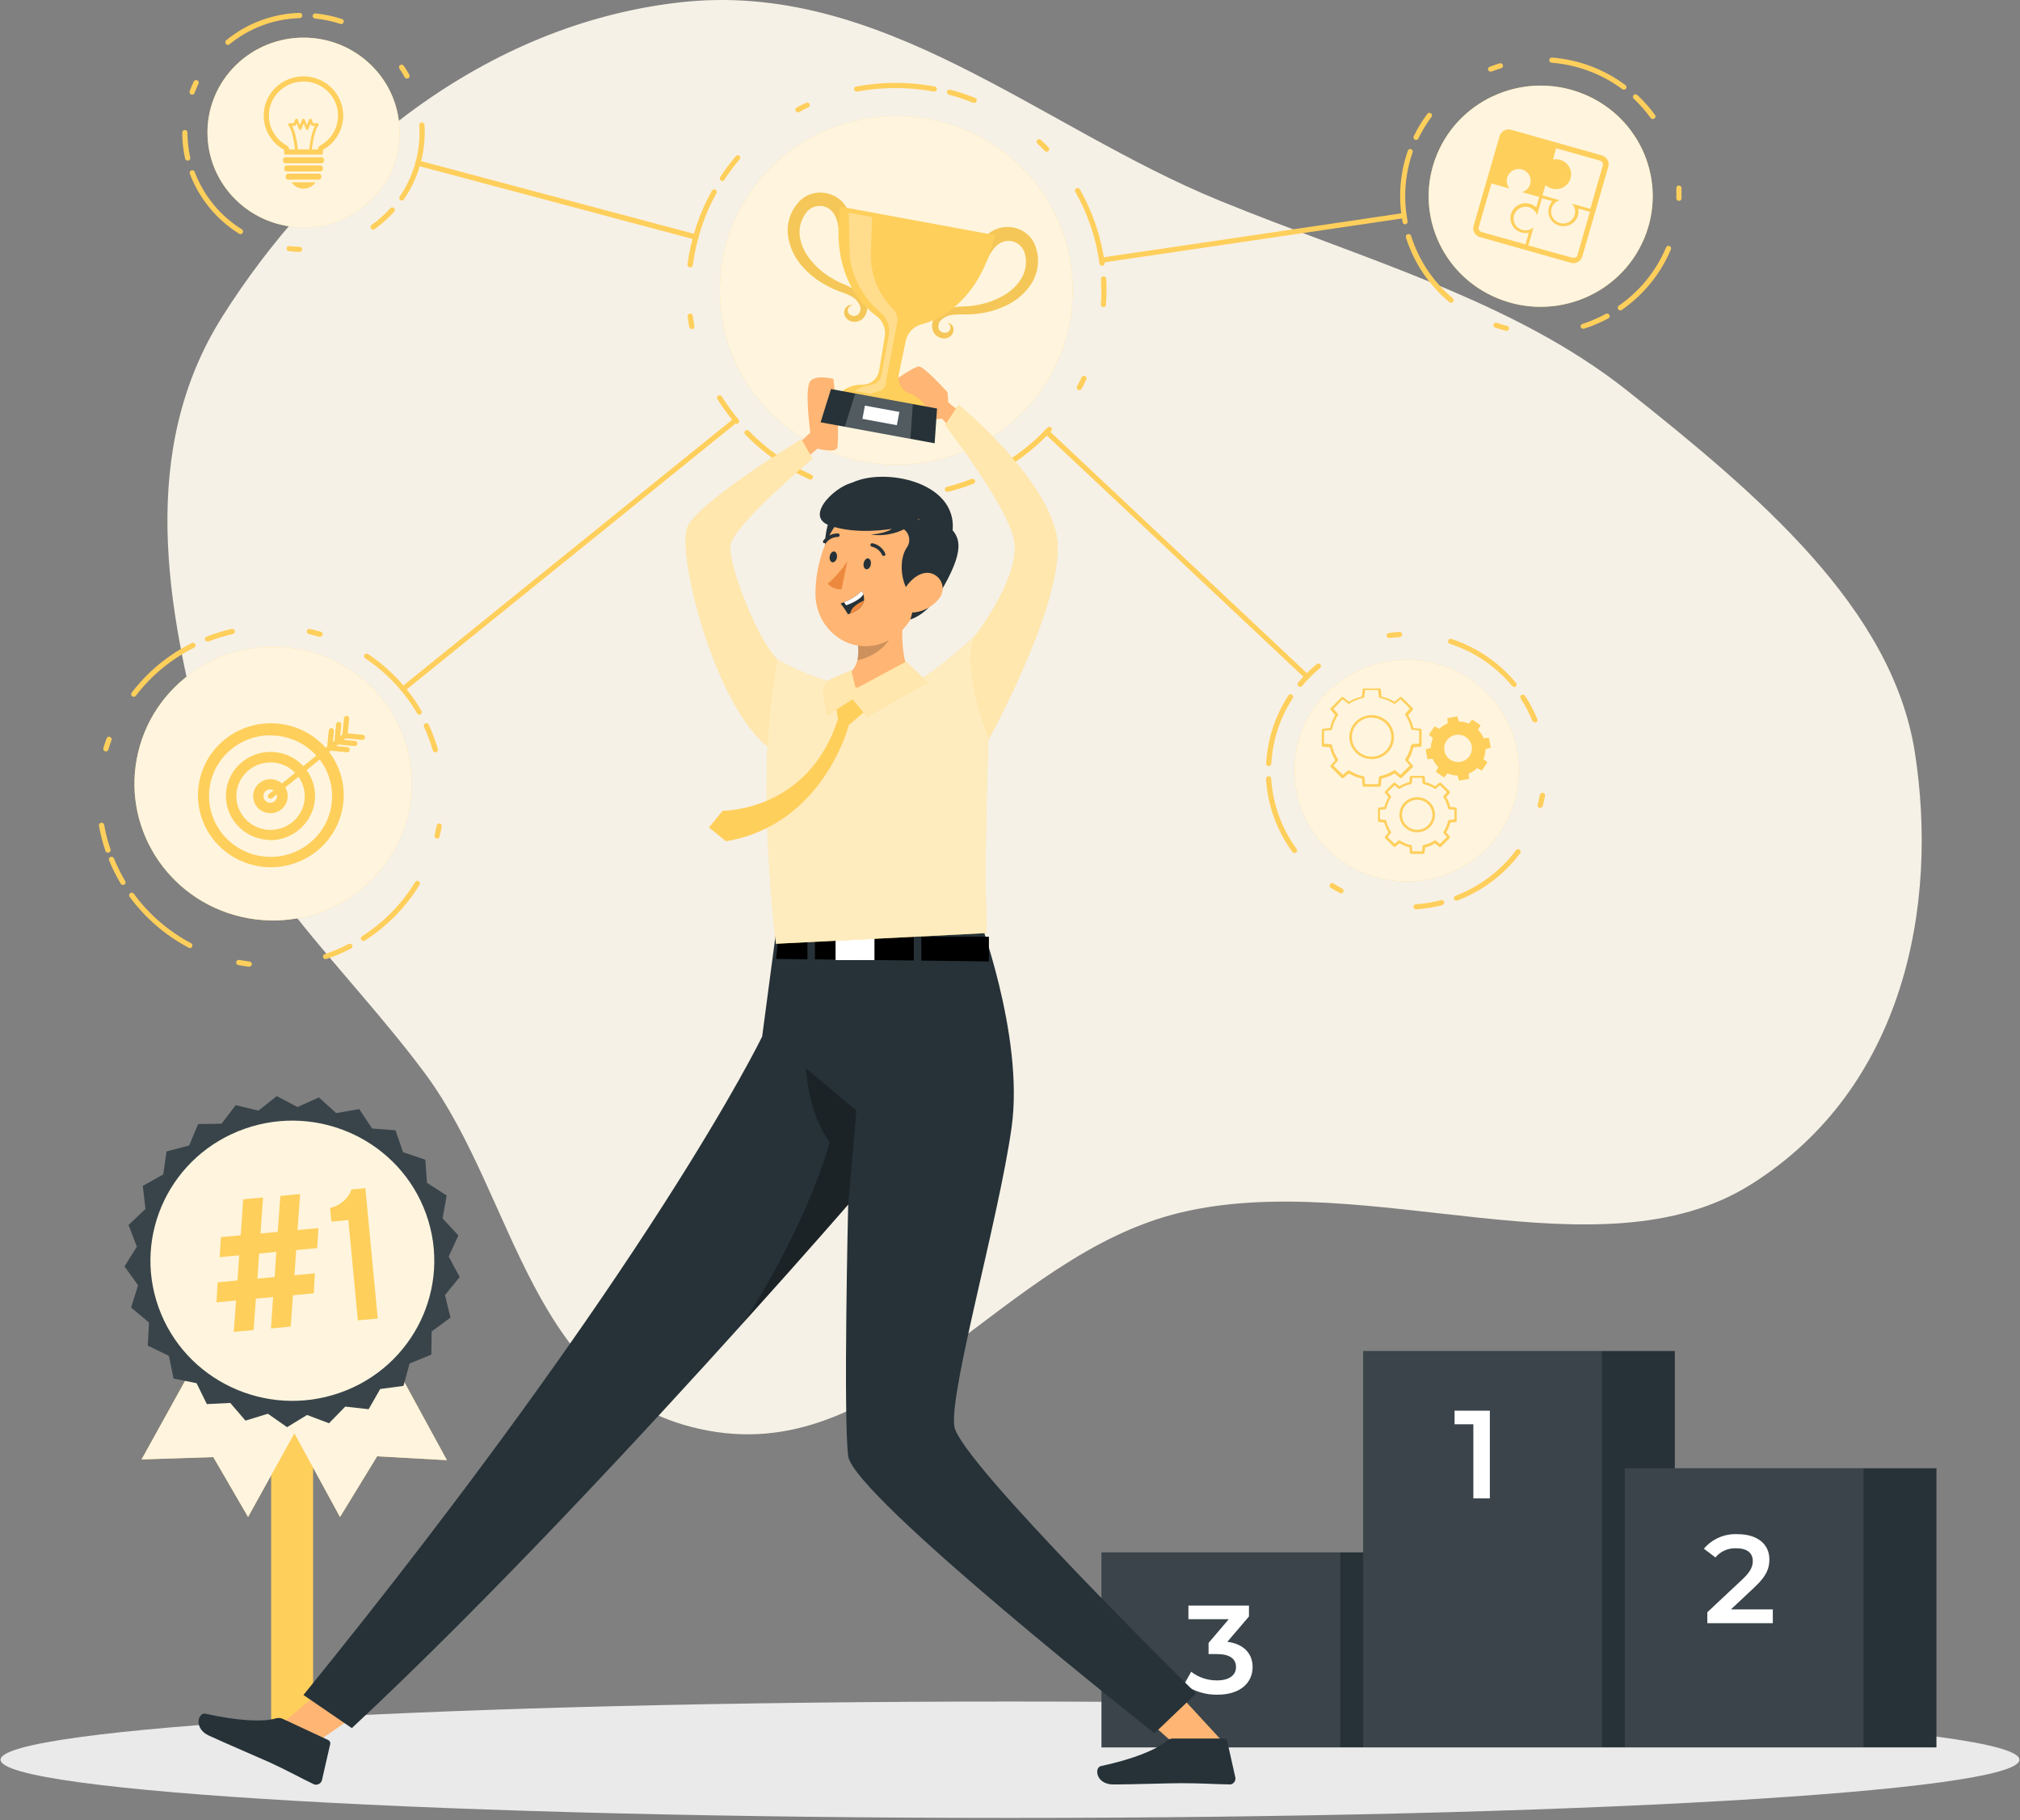 <svg width="555" height="500" viewBox="0 0 555 500" fill="none" xmlns="http://www.w3.org/2000/svg">
<rect x="0" y="0" width="555" height="500" fill="#808080" stroke="none"/>
<g clip-path="url(#clip0)">
<path fill-rule="evenodd" clip-rule="evenodd" d="M56.353 206.71C65.308 240.177 94.85 265.338 116.803 294.909C142.13 329.026 145.532 383.993 194.651 393.006C244.84 402.216 275.219 344.685 324.57 333.034C375.844 320.928 439.224 351.59 481.014 325.397C523.234 298.935 532.653 248.707 526.117 206.71C519.939 167.006 482.978 135.792 447.075 107.301C415.807 82.489 374.55 71.258 335.075 55.11C285.387 34.783 241.923 -5.75 186.452 0.685C130.035 7.229 86.385 46.905 61.136 86.889C37.942 123.619 45.623 166.616 56.353 206.71Z" fill="#F6F1E6"/>
<path opacity="0.9" d="M277.5 499.379C430.672 499.379 554.843 492.22 554.843 483.39C554.843 474.56 430.672 467.401 277.5 467.401C124.328 467.401 0.157 474.56 0.157 483.39C0.157 492.22 124.328 499.379 277.5 499.379Z" fill="#F5F5F5"/>
<path d="M272.274 120.141C280.361 115.06 286.74 107.725 290.605 99.063C294.469 90.402 295.646 80.804 293.986 71.482C292.326 62.16 287.904 53.534 281.279 46.694C274.654 39.854 266.123 35.108 256.766 33.055C247.409 31.003 237.645 31.736 228.71 35.163C219.775 38.589 212.07 44.555 206.569 52.306C201.068 60.057 198.018 69.245 197.806 78.707C197.593 88.17 200.227 97.482 205.374 105.466C212.288 116.157 223.212 123.704 235.753 126.455C248.293 129.206 261.426 126.936 272.274 120.141Z" fill="#FFCF5C"/>
<path d="M239.074 136.356C239.249 136.357 239.417 136.294 239.546 136.179C239.676 136.064 239.758 135.906 239.775 135.735C239.8 135.549 239.749 135.362 239.633 135.214C239.518 135.065 239.348 134.968 239.16 134.944C238.23 134.831 237.301 134.689 236.299 134.534C236.206 134.517 236.109 134.519 236.016 134.539C235.923 134.559 235.834 134.597 235.756 134.651C235.678 134.705 235.611 134.773 235.559 134.852C235.508 134.932 235.472 135.02 235.455 135.113C235.439 135.206 235.44 135.301 235.461 135.393C235.481 135.485 235.519 135.572 235.574 135.65C235.628 135.727 235.698 135.793 235.778 135.844C235.858 135.895 235.948 135.93 236.042 135.946C237 136.116 237.944 136.257 238.903 136.384L239.074 136.356ZM260.402 135.071H260.574C262.915 134.482 265.218 133.751 267.468 132.881C267.642 132.809 267.781 132.673 267.856 132.502C267.931 132.331 267.935 132.138 267.869 131.963C267.836 131.876 267.785 131.796 267.72 131.728C267.655 131.66 267.576 131.607 267.489 131.57C267.402 131.533 267.309 131.513 267.214 131.513C267.12 131.513 267.026 131.531 266.939 131.568C264.748 132.415 262.508 133.132 260.23 133.715C260.041 133.737 259.868 133.833 259.75 133.982C259.632 134.13 259.578 134.318 259.601 134.506C259.624 134.693 259.721 134.864 259.871 134.98C260.021 135.097 260.212 135.15 260.402 135.127V135.071ZM222.668 131.751C222.805 131.751 222.94 131.711 223.054 131.635C223.168 131.56 223.258 131.453 223.311 131.328C223.389 131.157 223.395 130.963 223.328 130.789C223.26 130.614 223.126 130.473 222.954 130.396C216.516 127.506 210.691 123.437 205.789 118.404C205.726 118.329 205.649 118.268 205.561 118.224C205.473 118.18 205.377 118.154 205.279 118.148C205.181 118.143 205.082 118.157 204.99 118.191C204.898 118.224 204.813 118.276 204.742 118.344C204.671 118.411 204.615 118.492 204.577 118.581C204.539 118.671 204.52 118.768 204.522 118.865C204.524 118.962 204.545 119.058 204.586 119.146C204.627 119.234 204.686 119.314 204.759 119.379C209.792 124.55 215.778 128.725 222.396 131.681C222.468 131.716 222.545 131.74 222.625 131.751H222.668ZM271.13 131.186C271.233 131.213 271.341 131.213 271.445 131.186C273.463 130.216 275.426 129.137 277.324 127.952C281.537 125.3 285.384 122.119 288.767 118.489C288.845 118.424 288.909 118.344 288.954 118.253C288.998 118.163 289.023 118.064 289.025 117.963C289.028 117.862 289.008 117.762 288.968 117.669C288.928 117.577 288.869 117.493 288.794 117.425C288.719 117.357 288.629 117.305 288.532 117.274C288.435 117.243 288.333 117.232 288.231 117.243C288.13 117.255 288.032 117.287 287.944 117.339C287.856 117.39 287.781 117.46 287.723 117.542C284.411 121.075 280.652 124.17 276.537 126.751C274.697 127.92 272.786 128.977 270.815 129.915C270.731 129.956 270.655 130.013 270.593 130.082C270.53 130.152 270.482 130.233 270.452 130.321C270.421 130.409 270.409 130.502 270.414 130.595C270.42 130.687 270.445 130.778 270.486 130.862C270.549 130.963 270.637 131.046 270.743 131.103C270.848 131.16 270.967 131.189 271.087 131.186H271.13ZM202.384 116.441C202.553 116.44 202.715 116.38 202.842 116.271C202.987 116.153 203.079 115.982 203.098 115.797C203.117 115.612 203.061 115.427 202.942 115.283C201.44 113.484 200.05 111.598 198.78 109.633L198.322 108.912C198.275 108.833 198.212 108.763 198.137 108.708C198.063 108.653 197.977 108.613 197.887 108.59C197.796 108.568 197.702 108.564 197.61 108.578C197.517 108.592 197.429 108.624 197.349 108.672C197.188 108.772 197.073 108.929 197.028 109.111C196.982 109.293 197.01 109.485 197.106 109.647L197.578 110.381C198.888 112.396 200.321 114.33 201.869 116.172C201.986 116.319 202.155 116.415 202.341 116.441H202.384ZM296.534 107.175C296.663 107.177 296.79 107.144 296.901 107.079C297.012 107.014 297.103 106.92 297.163 106.808C297.621 105.961 298.065 105.113 298.465 104.251C298.507 104.168 298.531 104.077 298.537 103.985C298.543 103.892 298.53 103.799 298.5 103.711C298.469 103.623 298.421 103.542 298.359 103.472C298.296 103.403 298.221 103.346 298.136 103.305C297.963 103.227 297.766 103.219 297.587 103.282C297.408 103.346 297.261 103.475 297.178 103.644C296.777 104.492 296.348 105.311 295.905 106.13C295.859 106.212 295.831 106.301 295.821 106.394C295.811 106.486 295.819 106.58 295.846 106.669C295.872 106.758 295.916 106.841 295.976 106.914C296.035 106.986 296.108 107.046 296.191 107.09C296.284 107.139 296.386 107.168 296.491 107.175H296.534ZM190.083 90.395H190.197C190.384 90.361 190.549 90.256 190.659 90.103C190.768 89.95 190.813 89.761 190.784 89.576C190.612 88.658 190.483 87.74 190.355 86.751C190.343 86.659 190.314 86.569 190.267 86.488C190.221 86.406 190.159 86.335 190.084 86.277C190.01 86.219 189.925 86.177 189.834 86.151C189.743 86.126 189.648 86.119 189.554 86.13C189.46 86.141 189.369 86.17 189.286 86.216C189.204 86.262 189.131 86.323 189.073 86.397C189.015 86.47 188.971 86.554 188.946 86.644C188.92 86.734 188.913 86.828 188.924 86.921C189.039 87.867 189.196 88.814 189.353 89.746C189.371 89.924 189.456 90.09 189.591 90.21C189.726 90.33 189.901 90.396 190.083 90.395ZM303.171 84.35C303.354 84.351 303.529 84.282 303.662 84.159C303.795 84.035 303.875 83.866 303.886 83.686C303.972 82.401 304.015 81.088 304.015 79.788C304.015 78.715 304.015 77.627 303.929 76.54C303.911 76.355 303.823 76.184 303.682 76.061C303.542 75.937 303.359 75.871 303.171 75.876C303.077 75.881 302.985 75.905 302.901 75.945C302.816 75.986 302.74 76.043 302.678 76.112C302.615 76.182 302.567 76.263 302.537 76.351C302.506 76.439 302.493 76.532 302.499 76.624C302.499 77.684 302.585 78.729 302.585 79.788C302.585 80.847 302.585 82.331 302.456 83.588C302.448 83.681 302.46 83.776 302.489 83.866C302.519 83.955 302.567 84.038 302.629 84.109C302.692 84.18 302.768 84.238 302.854 84.279C302.94 84.321 303.033 84.345 303.128 84.35H303.171ZM189.668 73.446C189.841 73.444 190.008 73.38 190.137 73.266C190.266 73.151 190.348 72.995 190.369 72.825C191.257 65.891 193.455 59.184 196.849 53.051C196.896 52.97 196.926 52.88 196.937 52.787C196.948 52.694 196.94 52.6 196.914 52.51C196.887 52.42 196.842 52.337 196.782 52.265C196.721 52.193 196.647 52.133 196.563 52.09C196.481 52.046 196.391 52.018 196.299 52.008C196.206 51.998 196.113 52.007 196.023 52.033C195.934 52.059 195.851 52.103 195.779 52.161C195.707 52.22 195.648 52.292 195.604 52.373C192.086 58.654 189.805 65.536 188.881 72.655C188.869 72.746 188.876 72.839 188.9 72.927C188.925 73.016 188.967 73.099 189.024 73.171C189.081 73.243 189.153 73.304 189.234 73.348C189.315 73.393 189.404 73.422 189.496 73.432L189.668 73.446ZM302.799 73.008H302.899C303.087 72.984 303.257 72.887 303.373 72.739C303.488 72.59 303.539 72.403 303.514 72.218C302.557 65.11 300.241 58.247 296.691 51.992C296.598 51.829 296.444 51.709 296.261 51.659C296.079 51.609 295.884 51.632 295.719 51.723C295.636 51.768 295.563 51.828 295.504 51.9C295.444 51.972 295.4 52.056 295.374 52.145C295.347 52.234 295.339 52.328 295.349 52.42C295.359 52.513 295.387 52.602 295.433 52.684C298.909 58.796 301.171 65.508 302.098 72.458C302.134 72.615 302.223 72.755 302.351 72.855C302.478 72.955 302.636 73.009 302.799 73.008ZM198.379 49.76C198.497 49.76 198.614 49.732 198.718 49.678C198.823 49.624 198.913 49.545 198.98 49.449C200.26 47.481 201.665 45.594 203.185 43.8C203.317 43.665 203.391 43.485 203.391 43.298C203.391 43.111 203.317 42.931 203.185 42.797C203.038 42.677 202.85 42.619 202.66 42.635C202.47 42.651 202.294 42.739 202.17 42.881C200.618 44.702 199.185 46.617 197.879 48.616C197.776 48.773 197.742 48.964 197.782 49.147C197.822 49.33 197.934 49.489 198.093 49.59C198.184 49.678 198.298 49.737 198.422 49.76H198.379ZM287.58 41.681C287.766 41.679 287.944 41.608 288.08 41.483C288.147 41.417 288.201 41.339 288.237 41.253C288.273 41.167 288.292 41.075 288.292 40.982C288.292 40.889 288.273 40.796 288.237 40.71C288.201 40.624 288.147 40.546 288.08 40.48C287.408 39.788 286.721 39.068 286.035 38.461C285.969 38.388 285.889 38.33 285.799 38.29C285.71 38.25 285.613 38.228 285.514 38.227C285.416 38.225 285.318 38.244 285.228 38.281C285.137 38.319 285.055 38.374 284.987 38.444C284.919 38.514 284.866 38.597 284.832 38.689C284.798 38.78 284.783 38.877 284.789 38.974C284.795 39.071 284.821 39.166 284.865 39.252C284.91 39.339 284.972 39.416 285.048 39.477C285.72 40.113 286.392 40.777 287.036 41.455C287.106 41.527 287.191 41.584 287.284 41.623C287.378 41.662 287.478 41.682 287.58 41.681ZM219.249 30.862C219.364 30.862 219.478 30.833 219.578 30.777C220.408 30.325 221.252 29.901 222.095 29.506C222.181 29.468 222.258 29.413 222.321 29.346C222.385 29.278 222.434 29.198 222.466 29.111C222.498 29.024 222.512 28.932 222.508 28.84C222.503 28.747 222.48 28.657 222.439 28.573C222.399 28.489 222.342 28.413 222.272 28.349C222.202 28.287 222.12 28.238 222.031 28.206C221.942 28.175 221.848 28.161 221.753 28.166C221.658 28.171 221.566 28.194 221.48 28.235C220.622 28.644 219.75 29.068 218.906 29.534C218.822 29.575 218.748 29.633 218.687 29.704C218.627 29.775 218.582 29.857 218.555 29.946C218.529 30.035 218.521 30.128 218.532 30.22C218.543 30.312 218.573 30.4 218.62 30.48C218.682 30.599 218.776 30.697 218.893 30.765C219.009 30.832 219.143 30.866 219.278 30.862H219.249ZM267.668 28.249C267.81 28.252 267.95 28.212 268.068 28.133C268.186 28.055 268.276 27.942 268.326 27.811C268.394 27.638 268.391 27.446 268.319 27.275C268.247 27.105 268.112 26.968 267.94 26.893C265.701 26 263.408 25.246 261.074 24.633C260.888 24.585 260.691 24.612 260.525 24.707C260.359 24.802 260.238 24.958 260.187 25.141C260.164 25.231 260.158 25.325 260.171 25.417C260.184 25.509 260.216 25.598 260.264 25.678C260.311 25.758 260.375 25.828 260.45 25.884C260.525 25.939 260.611 25.98 260.702 26.003C262.98 26.608 265.216 27.359 267.397 28.249C267.487 28.262 267.578 28.262 267.668 28.249ZM235.37 25.155H235.513C242.47 23.856 249.612 23.856 256.568 25.155C256.754 25.189 256.946 25.148 257.101 25.042C257.257 24.936 257.363 24.774 257.398 24.59C257.432 24.405 257.391 24.214 257.284 24.059C257.177 23.903 257.013 23.795 256.826 23.757C249.694 22.429 242.373 22.429 235.241 23.757C235.054 23.795 234.89 23.903 234.783 24.059C234.676 24.214 234.635 24.405 234.669 24.59C234.699 24.753 234.785 24.899 234.913 25.005C235.041 25.111 235.203 25.169 235.37 25.17V25.155Z" fill="#FFCF5C"/>
<path opacity="0.8" d="M272.274 120.141C280.361 115.06 286.74 107.725 290.605 99.063C294.469 90.402 295.646 80.804 293.986 71.482C292.326 62.16 287.904 53.534 281.279 46.694C274.654 39.854 266.123 35.108 256.766 33.055C247.409 31.003 237.645 31.736 228.71 35.163C219.775 38.589 212.07 44.555 206.569 52.306C201.068 60.057 198.018 69.245 197.806 78.707C197.593 88.17 200.227 97.482 205.374 105.466C212.288 116.157 223.212 123.704 235.753 126.455C248.293 129.206 261.426 126.936 272.274 120.141Z" fill="white"/>
<path d="M82.316 69.209C82.505 69.209 82.687 69.135 82.821 69.002C82.955 68.87 83.031 68.69 83.031 68.503C83.031 68.316 82.955 68.136 82.821 68.004C82.687 67.871 82.505 67.797 82.316 67.797C81.4 67.797 80.456 67.698 79.526 67.585C79.433 67.573 79.338 67.58 79.248 67.605C79.157 67.63 79.073 67.673 78.999 67.731C78.926 67.789 78.865 67.861 78.821 67.942C78.776 68.024 78.748 68.114 78.74 68.206C78.728 68.297 78.734 68.39 78.758 68.478C78.783 68.567 78.825 68.65 78.882 68.722C78.94 68.794 79.011 68.854 79.092 68.899C79.173 68.944 79.262 68.973 79.355 68.983C80.327 69.096 81.314 69.181 82.215 69.209H82.316ZM66.095 64.308C66.248 64.305 66.396 64.253 66.517 64.16C66.638 64.068 66.725 63.939 66.767 63.794C66.809 63.648 66.802 63.494 66.748 63.352C66.694 63.211 66.595 63.09 66.467 63.008C60.501 59.291 55.941 53.736 53.493 47.203C53.425 47.032 53.291 46.894 53.122 46.819C52.952 46.743 52.759 46.736 52.584 46.798C52.409 46.861 52.266 46.988 52.184 47.154C52.103 47.319 52.09 47.509 52.148 47.684C54.707 54.513 59.473 60.321 65.709 64.209C65.823 64.286 65.957 64.33 66.095 64.336V64.308ZM102.456 63.136C102.606 63.138 102.753 63.088 102.871 62.994C104.851 61.59 106.665 59.969 108.278 58.164C108.346 58.1 108.4 58.024 108.438 57.939C108.475 57.854 108.494 57.762 108.494 57.669C108.494 57.577 108.475 57.485 108.438 57.4C108.4 57.315 108.346 57.239 108.278 57.175C108.211 57.109 108.132 57.056 108.045 57.021C107.958 56.985 107.864 56.966 107.77 56.966C107.675 56.966 107.582 56.985 107.495 57.021C107.408 57.056 107.328 57.109 107.262 57.175C105.713 58.897 103.981 60.45 102.098 61.808C101.979 61.896 101.891 62.019 101.846 62.159C101.8 62.299 101.801 62.45 101.846 62.59C101.892 62.73 101.981 62.852 102.1 62.94C102.22 63.028 102.364 63.076 102.513 63.079L102.456 63.136ZM110.38 55.085C110.497 55.086 110.612 55.059 110.714 55.004C110.817 54.95 110.904 54.871 110.967 54.774C114.695 49.358 116.689 42.961 116.688 36.413C116.688 35.706 116.688 35 116.617 34.28C116.602 34.094 116.515 33.92 116.374 33.797C116.232 33.673 116.048 33.608 115.859 33.616C115.765 33.621 115.673 33.645 115.588 33.685C115.503 33.726 115.428 33.783 115.365 33.852C115.303 33.922 115.255 34.003 115.224 34.091C115.193 34.179 115.181 34.272 115.186 34.364C115.186 35.042 115.258 35.777 115.258 36.413C115.269 42.681 113.37 48.808 109.808 53.997C109.704 54.155 109.666 54.347 109.704 54.532C109.741 54.717 109.851 54.88 110.008 54.986C110.12 55.055 110.249 55.089 110.38 55.085ZM51.562 44.11H51.719C51.811 44.09 51.899 44.052 51.976 43.999C52.053 43.945 52.119 43.877 52.17 43.798C52.22 43.719 52.254 43.632 52.27 43.54C52.286 43.448 52.284 43.354 52.263 43.263C51.759 41.013 51.504 38.716 51.505 36.413C51.501 36.226 51.424 36.049 51.291 35.917C51.158 35.785 50.978 35.71 50.789 35.706C50.6 35.706 50.418 35.781 50.283 35.913C50.149 36.045 50.074 36.225 50.074 36.413C50.069 38.821 50.333 41.222 50.861 43.574C50.899 43.728 50.99 43.865 51.117 43.962C51.244 44.059 51.401 44.112 51.562 44.11ZM52.778 26.003C52.925 26.007 53.071 25.964 53.192 25.88C53.313 25.796 53.404 25.676 53.45 25.537C53.779 24.675 54.136 23.828 54.537 22.994C54.578 22.911 54.601 22.821 54.606 22.728C54.611 22.636 54.597 22.544 54.565 22.457C54.533 22.37 54.483 22.29 54.419 22.222C54.356 22.155 54.279 22.1 54.194 22.062C54.109 22.021 54.017 21.997 53.923 21.991C53.829 21.985 53.735 21.998 53.646 22.028C53.557 22.058 53.475 22.105 53.404 22.167C53.334 22.229 53.276 22.303 53.235 22.387C52.821 23.263 52.449 24.153 52.105 25.056C52.041 25.233 52.05 25.427 52.13 25.596C52.211 25.766 52.356 25.897 52.534 25.96L52.778 26.003ZM111.839 21.568C111.959 21.567 112.077 21.538 112.183 21.483C112.266 21.439 112.339 21.379 112.398 21.306C112.457 21.233 112.5 21.15 112.525 21.06C112.551 20.97 112.558 20.877 112.545 20.784C112.533 20.692 112.502 20.603 112.454 20.523C111.997 19.689 111.482 18.856 110.938 18.065C110.831 17.909 110.666 17.801 110.478 17.764C110.291 17.727 110.097 17.764 109.937 17.867C109.858 17.92 109.791 17.987 109.739 18.065C109.687 18.144 109.652 18.231 109.634 18.323C109.617 18.415 109.618 18.51 109.638 18.601C109.658 18.693 109.697 18.779 109.751 18.856C110.266 19.619 110.752 20.41 111.181 21.201C111.248 21.327 111.352 21.43 111.48 21.496C111.608 21.562 111.753 21.587 111.896 21.568H111.839ZM62.59 12.345C62.758 12.344 62.921 12.284 63.048 12.175C68.476 7.72 75.26 5.189 82.316 4.986C82.414 4.988 82.511 4.97 82.602 4.933C82.693 4.895 82.775 4.84 82.842 4.769C82.909 4.698 82.961 4.615 82.994 4.523C83.026 4.431 83.039 4.334 83.031 4.237C83.033 4.143 83.015 4.05 82.979 3.963C82.943 3.876 82.889 3.798 82.82 3.733C82.751 3.668 82.67 3.618 82.581 3.585C82.491 3.553 82.396 3.539 82.301 3.545C74.924 3.749 67.831 6.395 62.161 11.059C62.017 11.182 61.927 11.356 61.911 11.543C61.895 11.731 61.954 11.917 62.075 12.062C62.141 12.151 62.227 12.223 62.327 12.272C62.426 12.321 62.536 12.346 62.647 12.345H62.59ZM93.616 6.596C93.805 6.626 93.999 6.58 94.155 6.469C94.311 6.358 94.415 6.19 94.445 6.003C94.476 5.816 94.43 5.624 94.317 5.47C94.204 5.317 94.034 5.214 93.845 5.184C91.522 4.432 89.124 3.93 86.693 3.686C86.599 3.677 86.504 3.686 86.413 3.713C86.323 3.74 86.239 3.784 86.166 3.843C86.093 3.902 86.032 3.975 85.988 4.057C85.943 4.139 85.915 4.229 85.906 4.322C85.897 4.415 85.906 4.508 85.933 4.598C85.96 4.687 86.005 4.77 86.065 4.842C86.125 4.914 86.198 4.974 86.281 5.018C86.365 5.062 86.456 5.09 86.55 5.099C88.87 5.32 91.158 5.794 93.373 6.511C93.447 6.555 93.53 6.584 93.616 6.596Z" fill="#FFCF5C"/>
<path d="M64.734 54.827C54.428 44.65 54.428 28.15 64.734 17.974C75.041 7.797 91.751 7.797 102.057 17.974C112.364 28.15 112.364 44.65 102.057 54.827C91.751 65.004 75.041 65.004 64.734 54.827Z" fill="#FFCF5C"/>
<path opacity="0.8" d="M64.734 54.827C54.428 44.65 54.428 28.15 64.734 17.974C75.041 7.797 91.751 7.797 102.057 17.974C112.364 28.15 112.364 44.65 102.057 54.827C91.751 65.004 75.041 65.004 64.734 54.827Z" fill="white"/>
<path d="M83.388 22.387C81.286 22.381 79.242 23.064 77.576 24.33C75.91 25.596 74.717 27.373 74.185 29.381C73.653 31.389 73.811 33.515 74.636 35.424C75.46 37.334 76.904 38.918 78.74 39.929C78.942 40.044 79.113 40.205 79.237 40.4C79.362 40.594 79.437 40.816 79.455 41.045H87.322C87.342 40.815 87.418 40.592 87.546 40.397C87.673 40.203 87.847 40.042 88.052 39.929C89.877 38.91 91.31 37.323 92.126 35.416C92.942 33.508 93.096 31.387 92.563 29.385C92.031 27.382 90.842 25.609 89.183 24.343C87.523 23.078 85.486 22.39 83.388 22.387ZM83.388 20.975C85.801 20.978 88.145 21.77 90.054 23.226C91.963 24.683 93.33 26.722 93.943 29.027C94.555 31.331 94.378 33.77 93.439 35.965C92.5 38.159 90.852 39.986 88.752 41.158L88.667 42.458H78.124L78.039 41.158C75.928 39.993 74.27 38.17 73.323 35.973C72.375 33.777 72.194 31.332 72.806 29.023C73.418 26.713 74.789 24.67 76.704 23.213C78.62 21.757 80.971 20.969 83.388 20.975Z" fill="#FFCF5C"/>
<path d="M78.439 43.206H88.352C88.731 43.206 89.038 43.51 89.038 43.884V44.167C89.038 44.541 88.731 44.845 88.352 44.845H78.439C78.06 44.845 77.752 44.541 77.752 44.167V43.884C77.752 43.51 78.06 43.206 78.439 43.206Z" fill="#FFCF5C"/>
<path d="M78.768 45.452H88.023C88.402 45.452 88.71 45.755 88.71 46.13V46.412C88.71 46.787 88.402 47.09 88.023 47.09H78.768C78.389 47.09 78.082 46.787 78.082 46.412V46.13C78.082 45.755 78.389 45.452 78.768 45.452Z" fill="#FFCF5C"/>
<path d="M79.183 47.712H87.608C87.987 47.712 88.295 48.016 88.295 48.39V48.672C88.295 49.047 87.987 49.35 87.608 49.35H79.183C78.804 49.35 78.496 49.047 78.496 48.672V48.39C78.496 48.016 78.804 47.712 79.183 47.712Z" fill="#FFCF5C"/>
<path d="M86.693 50.071C86.335 50.613 85.847 51.058 85.271 51.367C84.695 51.675 84.05 51.836 83.395 51.836C82.74 51.836 82.096 51.675 81.52 51.367C80.944 51.058 80.456 50.613 80.098 50.071H86.693Z" fill="#FFCF5C"/>
<path d="M81.6 42.472C81.647 42.472 81.694 42.463 81.737 42.444C81.78 42.425 81.818 42.397 81.85 42.362C81.881 42.327 81.904 42.286 81.918 42.242C81.932 42.197 81.936 42.151 81.929 42.105C81.929 41.879 81.586 36.935 80.242 34.562H80.985C81.057 34.561 81.126 34.539 81.185 34.499C81.243 34.459 81.289 34.402 81.314 34.336L81.514 33.87L82.158 35.466C82.184 35.532 82.229 35.589 82.288 35.629C82.346 35.669 82.416 35.691 82.487 35.692C82.558 35.689 82.627 35.667 82.685 35.627C82.743 35.587 82.789 35.531 82.816 35.466L83.446 33.913L84.061 35.466C84.094 35.525 84.143 35.574 84.202 35.608C84.261 35.642 84.328 35.66 84.397 35.66C84.465 35.66 84.532 35.642 84.591 35.608C84.65 35.574 84.699 35.525 84.733 35.466L85.319 33.898L85.505 34.336C85.531 34.402 85.576 34.459 85.635 34.499C85.693 34.539 85.763 34.561 85.834 34.562H86.564C85.234 36.935 84.89 41.879 84.876 42.105C84.872 42.151 84.878 42.199 84.893 42.243C84.909 42.287 84.934 42.328 84.966 42.363C84.998 42.397 85.037 42.425 85.081 42.444C85.125 42.462 85.172 42.472 85.219 42.472C85.266 42.478 85.313 42.474 85.358 42.46C85.403 42.447 85.445 42.424 85.48 42.393C85.516 42.362 85.544 42.324 85.563 42.282C85.582 42.239 85.592 42.193 85.591 42.147C85.591 42.147 85.992 36.285 87.508 34.421C87.546 34.367 87.566 34.303 87.566 34.237C87.566 34.172 87.546 34.108 87.508 34.054C87.48 33.994 87.436 33.944 87.38 33.909C87.324 33.874 87.26 33.855 87.193 33.856H86.035L85.606 32.811C85.579 32.746 85.534 32.692 85.475 32.654C85.416 32.616 85.347 32.597 85.276 32.599C85.207 32.599 85.138 32.619 85.08 32.656C85.022 32.694 84.975 32.748 84.948 32.811L84.318 34.379L83.703 32.811C83.675 32.748 83.629 32.694 83.571 32.656C83.512 32.619 83.444 32.599 83.374 32.599C83.302 32.598 83.232 32.617 83.171 32.655C83.11 32.692 83.061 32.746 83.031 32.811L82.416 34.379L81.786 32.811C81.763 32.748 81.72 32.693 81.663 32.655C81.607 32.617 81.54 32.598 81.472 32.599C81.399 32.594 81.327 32.611 81.265 32.65C81.203 32.688 81.156 32.744 81.128 32.811L80.671 33.856H79.512C79.446 33.856 79.38 33.874 79.324 33.909C79.267 33.943 79.222 33.992 79.192 34.051C79.162 34.11 79.15 34.175 79.156 34.241C79.162 34.306 79.186 34.368 79.226 34.421C80.756 36.285 81.143 42.09 81.143 42.147C81.147 42.2 81.163 42.251 81.19 42.297C81.216 42.342 81.253 42.382 81.296 42.413C81.34 42.444 81.389 42.465 81.442 42.475C81.494 42.485 81.548 42.484 81.6 42.472Z" fill="#FFCF5C"/>
<path d="M389.139 249.802C391.554 249.629 393.949 249.237 396.291 248.63C396.472 248.574 396.624 248.453 396.717 248.29C396.81 248.127 396.837 247.936 396.792 247.754C396.742 247.575 396.622 247.423 396.458 247.33C396.295 247.238 396.101 247.212 395.919 247.26C393.658 247.855 391.345 248.233 389.01 248.39C388.819 248.404 388.642 248.492 388.516 248.635C388.39 248.778 388.326 248.964 388.338 249.153C388.345 249.248 388.372 249.341 388.416 249.426C388.461 249.511 388.522 249.586 388.597 249.647C388.672 249.708 388.759 249.753 388.852 249.78C388.945 249.806 389.043 249.814 389.139 249.802ZM400.268 247.331H400.525C407.374 244.699 413.326 240.203 417.69 234.364C417.799 234.212 417.843 234.023 417.814 233.839C417.784 233.654 417.684 233.488 417.533 233.376C417.457 233.321 417.37 233.281 417.279 233.259C417.187 233.237 417.092 233.234 416.999 233.248C416.906 233.263 416.817 233.295 416.737 233.344C416.657 233.392 416.587 233.456 416.531 233.531C412.349 239.149 406.634 243.475 400.053 246.003C399.863 246.037 399.695 246.143 399.585 246.3C399.475 246.456 399.432 246.649 399.467 246.836C399.501 247.024 399.609 247.19 399.767 247.298C399.925 247.407 400.121 247.449 400.311 247.415L400.268 247.331ZM368.441 245.41C368.571 245.409 368.698 245.373 368.809 245.305C368.92 245.238 369.01 245.142 369.07 245.028C369.115 244.948 369.144 244.859 369.154 244.768C369.164 244.676 369.155 244.584 369.128 244.496C369.102 244.408 369.058 244.326 368.998 244.255C368.939 244.184 368.867 244.125 368.784 244.082C367.955 243.644 367.139 243.164 366.367 242.67C366.208 242.58 366.02 242.554 365.842 242.597C365.664 242.64 365.51 242.749 365.411 242.901C365.312 243.053 365.276 243.237 365.31 243.415C365.344 243.592 365.446 243.75 365.594 243.856C366.41 244.379 367.254 244.859 368.112 245.268C368.214 245.35 368.339 245.399 368.47 245.41H368.441ZM355.667 234.322C355.818 234.323 355.964 234.273 356.082 234.181C356.16 234.127 356.225 234.059 356.276 233.98C356.326 233.902 356.361 233.814 356.377 233.722C356.393 233.63 356.39 233.536 356.369 233.445C356.348 233.354 356.309 233.268 356.254 233.192C352.118 227.541 349.697 220.844 349.273 213.884C349.27 213.791 349.247 213.699 349.207 213.614C349.166 213.53 349.109 213.454 349.038 213.392C348.967 213.33 348.884 213.283 348.794 213.254C348.705 213.224 348.61 213.213 348.515 213.22C348.421 213.226 348.329 213.249 348.245 213.29C348.16 213.331 348.084 213.387 348.022 213.457C347.959 213.526 347.911 213.607 347.881 213.695C347.85 213.783 347.837 213.876 347.843 213.969C348.278 221.197 350.789 228.154 355.081 234.025C355.152 234.12 355.245 234.196 355.352 234.248C355.459 234.299 355.577 234.325 355.696 234.322H355.667ZM423.183 221.935C423.342 221.937 423.497 221.887 423.624 221.793C423.751 221.698 423.842 221.564 423.884 221.412L424.027 220.848C424.213 220.099 424.37 219.35 424.513 218.602C424.547 218.414 424.505 218.221 424.395 218.065C424.285 217.909 424.116 217.802 423.927 217.768C423.737 217.735 423.542 217.777 423.383 217.885C423.225 217.994 423.117 218.16 423.083 218.348C422.94 219.063 422.782 219.783 422.611 220.509L422.468 221.059C422.419 221.239 422.445 221.43 422.539 221.592C422.632 221.753 422.787 221.871 422.968 221.921L423.183 221.935ZM348.572 210.452C348.755 210.452 348.931 210.384 349.064 210.26C349.197 210.137 349.277 209.968 349.288 209.788C349.421 207.478 349.771 205.185 350.332 202.938C351.315 198.971 352.964 195.195 355.21 191.766C355.3 191.609 355.327 191.423 355.283 191.247C355.239 191.072 355.129 190.919 354.975 190.822C354.821 190.724 354.635 190.688 354.455 190.722C354.275 190.756 354.115 190.856 354.008 191.003C350.352 196.604 348.237 203.049 347.872 209.703C347.866 209.796 347.879 209.889 347.909 209.977C347.94 210.065 347.988 210.146 348.05 210.216C348.113 210.285 348.189 210.342 348.273 210.382C348.358 210.423 348.45 210.447 348.544 210.452H348.572ZM421.71 198.446C421.799 198.467 421.892 198.467 421.981 198.446C422.069 198.412 422.148 198.361 422.216 198.297C422.283 198.232 422.337 198.155 422.374 198.069C422.412 197.984 422.431 197.892 422.433 197.8C422.434 197.707 422.417 197.615 422.382 197.528C421.47 195.306 420.35 193.174 419.035 191.158C418.987 191.075 418.922 191.002 418.844 190.944C418.767 190.887 418.678 190.845 418.584 190.822C418.489 190.799 418.391 190.796 418.296 190.812C418.2 190.827 418.108 190.862 418.027 190.914C417.945 190.966 417.875 191.034 417.821 191.113C417.766 191.193 417.729 191.282 417.711 191.376C417.693 191.471 417.694 191.568 417.715 191.661C417.736 191.755 417.776 191.843 417.833 191.921C419.099 193.864 420.177 195.922 421.052 198.065C421.122 198.172 421.22 198.258 421.336 198.315C421.452 198.372 421.581 198.398 421.71 198.39V198.446ZM415.988 188.757C416.153 188.753 416.313 188.699 416.446 188.602C416.589 188.479 416.679 188.306 416.697 188.12C416.716 187.934 416.662 187.747 416.546 187.599C411.911 181.986 405.754 177.793 398.794 175.509C398.614 175.451 398.418 175.466 398.249 175.55C398.08 175.635 397.952 175.783 397.893 175.961C397.834 176.137 397.847 176.329 397.93 176.495C398.013 176.662 398.159 176.789 398.337 176.85C405.071 179.031 411.028 183.075 415.502 188.503C415.615 188.611 415.76 188.681 415.916 188.701L415.988 188.757ZM357.212 188.672C357.316 188.674 357.419 188.651 357.514 188.607C357.608 188.563 357.691 188.498 357.756 188.418C359.246 186.635 360.898 184.99 362.691 183.503C362.764 183.445 362.825 183.374 362.87 183.292C362.915 183.211 362.943 183.122 362.953 183.029C362.962 182.937 362.952 182.844 362.925 182.756C362.897 182.667 362.851 182.585 362.791 182.514C362.731 182.443 362.658 182.383 362.575 182.34C362.492 182.297 362.402 182.271 362.308 182.263C362.215 182.255 362.121 182.266 362.032 182.294C361.943 182.323 361.86 182.369 361.79 182.429C359.917 183.958 358.197 185.661 356.654 187.514C356.538 187.662 356.484 187.849 356.503 188.035C356.521 188.222 356.611 188.394 356.754 188.517C356.872 188.583 357.005 188.617 357.141 188.616L357.212 188.672ZM381.629 175.268H381.715C382.645 175.155 383.589 175.057 384.576 175.014C384.764 175 384.94 174.914 385.065 174.774C385.191 174.634 385.256 174.452 385.248 174.266C385.243 174.173 385.219 174.082 385.178 173.998C385.137 173.915 385.079 173.84 385.009 173.778C384.938 173.717 384.856 173.669 384.767 173.639C384.678 173.609 384.584 173.596 384.49 173.602C383.532 173.602 382.559 173.743 381.629 173.87C381.44 173.883 381.263 173.97 381.138 174.112C381.014 174.254 380.951 174.438 380.964 174.626C380.977 174.813 381.066 174.987 381.209 175.111C381.353 175.234 381.54 175.296 381.729 175.283L381.629 175.268Z" fill="#FFCF5C"/>
<path d="M386.493 242.09C369.492 242.09 355.71 228.482 355.71 211.695C355.71 194.908 369.492 181.299 386.493 181.299C403.493 181.299 417.275 194.908 417.275 211.695C417.275 228.482 403.493 242.09 386.493 242.09Z" fill="#FFCF5C"/>
<path opacity="0.8" d="M386.493 242.09C369.492 242.09 355.71 228.482 355.71 211.695C355.71 194.908 369.492 181.299 386.493 181.299C403.493 181.299 417.275 194.908 417.275 211.695C417.275 228.482 403.493 242.09 386.493 242.09Z" fill="white"/>
<path d="M413.842 90.904C414.032 90.927 414.223 90.874 414.373 90.757C414.523 90.641 414.62 90.47 414.643 90.282C414.666 90.095 414.612 89.907 414.494 89.758C414.376 89.61 414.203 89.514 414.014 89.492C413.113 89.266 412.211 88.997 411.325 88.701C411.233 88.657 411.134 88.634 411.033 88.632C410.932 88.629 410.832 88.648 410.738 88.686C410.645 88.725 410.561 88.783 410.493 88.856C410.424 88.929 410.371 89.015 410.339 89.11C410.306 89.204 410.294 89.305 410.304 89.404C410.313 89.503 410.344 89.6 410.394 89.686C410.444 89.773 410.512 89.848 410.593 89.907C410.675 89.966 410.768 90.007 410.867 90.028C411.782 90.339 412.726 90.621 413.728 90.862L413.842 90.904ZM434.998 90.282H435.213C437.525 89.552 439.761 88.606 441.893 87.458C442.059 87.368 442.183 87.216 442.237 87.036C442.291 86.856 442.27 86.662 442.179 86.497C442.088 86.332 441.934 86.21 441.752 86.157C441.569 86.104 441.373 86.125 441.206 86.215C439.157 87.333 437.007 88.26 434.783 88.983C434.693 89.01 434.609 89.055 434.536 89.115C434.463 89.175 434.403 89.248 434.359 89.331C434.315 89.413 434.288 89.504 434.28 89.597C434.272 89.69 434.283 89.784 434.311 89.873C434.371 90.001 434.469 90.109 434.591 90.182C434.713 90.255 434.855 90.29 434.998 90.282ZM445.197 85.254C445.341 85.255 445.481 85.211 445.597 85.127C451.597 80.959 456.275 75.194 459.086 68.503C459.158 68.329 459.157 68.133 459.083 67.96C459.01 67.786 458.869 67.649 458.693 67.578C458.516 67.507 458.319 67.507 458.143 67.58C457.967 67.653 457.828 67.792 457.756 67.966C455.057 74.408 450.557 79.959 444.782 83.969C444.657 84.055 444.563 84.179 444.514 84.322C444.465 84.464 444.464 84.619 444.51 84.763C444.556 84.906 444.648 85.031 444.771 85.12C444.895 85.208 445.044 85.255 445.197 85.254ZM398.737 83.164C398.879 83.154 399.015 83.103 399.127 83.017C399.24 82.931 399.324 82.814 399.368 82.68C399.413 82.547 399.416 82.403 399.377 82.268C399.339 82.133 399.26 82.012 399.152 81.921C393.77 77.408 389.801 71.475 387.708 64.816C387.653 64.629 387.525 64.471 387.352 64.377C387.179 64.283 386.976 64.261 386.786 64.315C386.596 64.369 386.436 64.496 386.341 64.667C386.246 64.838 386.223 65.039 386.278 65.226C388.461 72.142 392.588 78.304 398.179 82.994C398.254 83.061 398.343 83.11 398.439 83.139C398.536 83.168 398.637 83.177 398.737 83.164ZM386.035 61.61H386.164C386.35 61.573 386.515 61.464 386.622 61.309C386.729 61.153 386.77 60.962 386.736 60.777C386.295 58.51 386.074 56.207 386.078 53.898C386.074 49.808 386.761 45.746 388.109 41.879C388.176 41.704 388.171 41.511 388.096 41.34C388.022 41.169 387.883 41.033 387.708 40.961C387.53 40.902 387.336 40.915 387.167 40.997C386.998 41.079 386.869 41.223 386.807 41.398C385.402 45.415 384.687 49.635 384.69 53.884C384.692 56.282 384.917 58.674 385.363 61.031C385.392 61.189 385.474 61.332 385.596 61.437C385.718 61.542 385.873 61.603 386.035 61.61ZM461.289 55.184C461.382 55.185 461.475 55.169 461.562 55.135C461.648 55.101 461.727 55.05 461.794 54.986C461.86 54.922 461.913 54.845 461.949 54.76C461.986 54.675 462.004 54.584 462.004 54.492V53.898C462.004 53.136 462.004 52.373 462.004 51.624C461.989 51.438 461.902 51.265 461.761 51.141C461.619 51.017 461.435 50.953 461.246 50.961C461.151 50.964 461.058 50.986 460.973 51.026C460.887 51.066 460.811 51.123 460.748 51.193C460.685 51.263 460.637 51.345 460.607 51.433C460.577 51.522 460.566 51.616 460.574 51.709C460.574 52.429 460.574 53.121 460.574 53.898V54.477C460.574 54.665 460.649 54.844 460.783 54.977C460.917 55.109 461.099 55.184 461.289 55.184ZM389.067 38.432C389.201 38.432 389.333 38.396 389.447 38.326C389.56 38.256 389.652 38.156 389.711 38.037C390.717 35.95 391.924 33.963 393.316 32.105C393.371 32.029 393.411 31.944 393.434 31.854C393.456 31.764 393.46 31.67 393.445 31.578C393.43 31.486 393.398 31.398 393.348 31.319C393.299 31.239 393.235 31.17 393.158 31.116C393.084 31.061 392.998 31.022 392.908 31C392.818 30.979 392.724 30.975 392.632 30.989C392.54 31.004 392.452 31.036 392.373 31.084C392.294 31.133 392.225 31.196 392.171 31.271C390.724 33.2 389.469 35.262 388.424 37.429C388.382 37.512 388.358 37.602 388.353 37.693C388.347 37.785 388.36 37.877 388.39 37.964C388.421 38.05 388.469 38.13 388.531 38.199C388.593 38.267 388.669 38.322 388.753 38.362C388.85 38.412 388.958 38.436 389.067 38.432ZM454.137 32.684C454.287 32.685 454.434 32.635 454.552 32.542C454.63 32.489 454.696 32.421 454.746 32.341C454.796 32.262 454.83 32.174 454.844 32.081C454.859 31.989 454.855 31.895 454.831 31.804C454.808 31.713 454.767 31.628 454.709 31.554C453.291 29.607 451.686 27.8 449.917 26.158C449.853 26.079 449.773 26.015 449.682 25.969C449.59 25.924 449.49 25.898 449.388 25.894C449.286 25.89 449.184 25.907 449.089 25.945C448.994 25.983 448.909 26.041 448.839 26.115C448.769 26.188 448.715 26.276 448.682 26.371C448.649 26.467 448.637 26.568 448.647 26.669C448.657 26.769 448.689 26.866 448.74 26.954C448.791 27.041 448.861 27.117 448.944 27.175C450.622 28.772 452.15 30.517 453.507 32.387C453.577 32.486 453.672 32.566 453.782 32.618C453.893 32.67 454.015 32.693 454.137 32.684ZM446.155 24.633C446.306 24.638 446.455 24.595 446.579 24.51C446.703 24.426 446.796 24.303 446.844 24.162C446.892 24.021 446.893 23.868 446.846 23.726C446.8 23.585 446.708 23.462 446.584 23.376C440.738 19.003 433.742 16.38 426.43 15.819C426.336 15.812 426.241 15.822 426.151 15.851C426.062 15.879 425.978 15.925 425.907 15.985C425.835 16.046 425.776 16.12 425.733 16.203C425.69 16.286 425.665 16.376 425.657 16.469C425.645 16.656 425.707 16.839 425.83 16.982C425.953 17.124 426.127 17.214 426.315 17.232C433.352 17.784 440.085 20.302 445.726 24.492C445.849 24.584 446 24.634 446.155 24.633ZM409.537 19.661C409.622 19.674 409.709 19.674 409.794 19.661C410.667 19.322 411.553 19.011 412.44 18.743C412.531 18.717 412.615 18.674 412.688 18.616C412.761 18.558 412.822 18.486 412.867 18.405C412.958 18.24 412.98 18.047 412.927 17.867C412.901 17.777 412.856 17.693 412.796 17.62C412.736 17.547 412.662 17.486 412.578 17.443C412.493 17.399 412.401 17.373 412.306 17.366C412.211 17.359 412.116 17.371 412.026 17.401C411.11 17.669 410.18 17.994 409.279 18.348C409.103 18.414 408.961 18.546 408.884 18.715C408.806 18.885 408.799 19.077 408.864 19.251C408.925 19.376 409.02 19.481 409.139 19.554C409.259 19.627 409.397 19.664 409.537 19.661Z" fill="#FFCF5C"/>
<path d="M411.522 81.965C395.82 75.55 388.368 57.784 394.876 42.284C401.385 26.785 419.389 19.421 435.091 25.836C450.792 32.252 458.245 50.018 451.737 65.517C445.228 81.017 427.223 88.381 411.522 81.965Z" fill="#FFCF5C"/>
<path opacity="0.8" d="M411.522 81.965C395.82 75.55 388.368 57.784 394.876 42.284C401.385 26.785 419.389 19.421 435.091 25.836C450.792 32.252 458.245 50.018 451.737 65.517C445.228 81.017 427.223 88.381 411.522 81.965Z" fill="white"/>
<path d="M374.735 216.102H379.026C379.116 216.102 379.203 216.069 379.269 216.009C379.336 215.948 379.376 215.866 379.384 215.777L379.57 213.87C380.834 213.602 382.043 213.125 383.146 212.458L384.648 213.686C384.715 213.744 384.801 213.776 384.891 213.776C384.98 213.776 385.066 213.744 385.134 213.686L388.152 210.706C388.212 210.643 388.246 210.56 388.246 210.473C388.246 210.387 388.212 210.303 388.152 210.24L386.908 208.828C387.578 207.732 388.061 206.534 388.338 205.283L390.269 205.113C390.358 205.103 390.44 205.062 390.5 204.997C390.56 204.932 390.595 204.848 390.598 204.76V200.523C390.595 200.436 390.56 200.354 390.499 200.291C390.438 200.229 390.356 200.191 390.269 200.184L388.338 200C388.061 198.749 387.578 197.551 386.908 196.455L388.152 194.972C388.212 194.909 388.246 194.825 388.246 194.739C388.246 194.652 388.212 194.569 388.152 194.506L385.134 191.525C385.066 191.468 384.98 191.436 384.891 191.436C384.801 191.436 384.715 191.468 384.648 191.525L383.146 192.754C382.037 192.1 380.83 191.623 379.57 191.342L379.384 189.435C379.376 189.346 379.336 189.264 379.269 189.203C379.203 189.143 379.116 189.11 379.026 189.11H374.735C374.645 189.11 374.558 189.143 374.491 189.203C374.425 189.264 374.384 189.346 374.377 189.435L374.191 191.342C372.931 191.623 371.724 192.1 370.615 192.754L369.113 191.525C369.046 191.468 368.959 191.436 368.87 191.436C368.781 191.436 368.694 191.468 368.627 191.525L365.609 194.506C365.551 194.57 365.52 194.653 365.52 194.739C365.52 194.825 365.551 194.907 365.609 194.972L366.853 196.455C366.176 197.548 365.693 198.747 365.423 200L363.477 200.184C363.391 200.191 363.311 200.23 363.253 200.292C363.195 200.355 363.162 200.437 363.163 200.523V204.76C363.162 204.847 363.194 204.931 363.252 204.996C363.31 205.061 363.39 205.103 363.477 205.113L365.423 205.283C365.693 206.536 366.176 207.735 366.853 208.828L365.609 210.24C365.551 210.305 365.52 210.387 365.52 210.473C365.52 210.559 365.551 210.642 365.609 210.706L368.627 213.686C368.694 213.744 368.781 213.776 368.87 213.776C368.959 213.776 369.046 213.744 369.113 213.686L370.615 212.458C371.718 213.125 372.927 213.602 374.191 213.87L374.377 215.777C374.384 215.866 374.425 215.948 374.491 216.009C374.558 216.069 374.645 216.102 374.735 216.102ZM378.668 215.396H375.064L374.878 213.545C374.871 213.472 374.841 213.403 374.792 213.347C374.744 213.291 374.678 213.252 374.606 213.235C373.244 212.954 371.949 212.422 370.787 211.667C370.724 211.623 370.649 211.599 370.572 211.599C370.495 211.599 370.42 211.623 370.358 211.667L368.927 212.853L366.367 210.325L367.568 208.912C367.614 208.854 367.638 208.782 367.638 208.708C367.638 208.634 367.614 208.562 367.568 208.503C366.798 207.359 366.258 206.078 365.981 204.732C365.966 204.658 365.927 204.59 365.87 204.539C365.814 204.488 365.742 204.457 365.666 204.449L363.792 204.28V200.706L365.68 200.565C365.756 200.557 365.828 200.526 365.885 200.475C365.941 200.424 365.98 200.357 365.995 200.283C366.276 198.937 366.814 197.657 367.583 196.511C367.628 196.452 367.652 196.381 367.652 196.307C367.652 196.233 367.628 196.161 367.583 196.102L366.381 194.689L368.913 192.09L370.343 193.277C370.406 193.321 370.481 193.344 370.558 193.344C370.635 193.344 370.71 193.321 370.772 193.277C371.934 192.522 373.23 191.99 374.592 191.709C374.664 191.692 374.729 191.652 374.778 191.597C374.827 191.541 374.857 191.472 374.863 191.398L375.049 189.548H378.654L378.84 191.398C378.845 191.474 378.877 191.546 378.928 191.603C378.98 191.659 379.05 191.697 379.126 191.709C380.482 191.992 381.773 192.524 382.931 193.277C382.993 193.323 383.068 193.348 383.146 193.348C383.223 193.348 383.298 193.323 383.36 193.277L384.791 192.09L387.337 194.619L386.135 196.031C386.09 196.09 386.065 196.162 386.065 196.236C386.065 196.31 386.09 196.382 386.135 196.441C386.894 197.591 387.432 198.869 387.723 200.212C387.736 200.287 387.774 200.356 387.831 200.407C387.888 200.458 387.961 200.489 388.038 200.494L389.911 200.664V204.237L388.038 204.407C387.961 204.412 387.888 204.443 387.831 204.494C387.774 204.545 387.736 204.614 387.723 204.689C387.439 206.034 386.9 207.313 386.135 208.461C386.091 208.522 386.067 208.597 386.067 208.672C386.067 208.748 386.091 208.822 386.135 208.884L387.337 210.297L384.791 212.825L383.36 211.638C383.298 211.593 383.223 211.568 383.146 211.568C383.068 211.568 382.993 211.593 382.931 211.638C381.773 212.391 380.482 212.923 379.126 213.206C379.05 213.219 378.98 213.256 378.928 213.313C378.877 213.369 378.845 213.441 378.84 213.517L378.668 215.396ZM376.866 208.545C378.08 208.545 379.267 208.19 380.277 207.523C381.286 206.857 382.073 205.909 382.537 204.801C383.001 203.693 383.121 202.474 382.884 201.299C382.646 200.123 382.06 199.043 381.2 198.196C380.34 197.349 379.246 196.774 378.054 196.541C376.863 196.309 375.629 196.431 374.508 196.892C373.387 197.353 372.429 198.132 371.757 199.13C371.084 200.128 370.727 201.301 370.73 202.5C370.745 204.097 371.398 205.624 372.547 206.748C373.696 207.872 375.248 208.503 376.866 208.503V208.545ZM376.866 197.147C377.938 197.147 378.986 197.461 379.878 198.049C380.769 198.637 381.464 199.473 381.875 200.452C382.285 201.43 382.392 202.506 382.183 203.544C381.974 204.583 381.458 205.537 380.699 206.285C379.941 207.034 378.975 207.544 377.924 207.75C376.872 207.957 375.782 207.851 374.791 207.446C373.801 207.041 372.954 206.354 372.358 205.474C371.763 204.594 371.445 203.559 371.445 202.5C371.439 201.794 371.575 201.093 371.845 200.438C372.115 199.784 372.513 199.189 373.017 198.687C373.521 198.186 374.121 197.788 374.781 197.516C375.442 197.244 376.15 197.105 376.866 197.105V197.147Z" fill="#FFCF5C"/>
<path d="M387.709 234.548H391.056C391.145 234.545 391.23 234.511 391.296 234.451C391.361 234.392 391.403 234.311 391.413 234.223L391.542 232.811C392.508 232.58 393.43 232.199 394.274 231.681L395.404 232.613C395.472 232.671 395.558 232.702 395.647 232.702C395.737 232.702 395.823 232.671 395.891 232.613L398.294 230.226C398.351 230.162 398.383 230.079 398.383 229.993C398.383 229.907 398.351 229.824 398.294 229.76L397.35 228.63C397.872 227.802 398.254 226.896 398.48 225.946L399.91 225.805C399.997 225.795 400.078 225.753 400.136 225.688C400.194 225.623 400.225 225.539 400.225 225.452V222.147C400.222 222.063 400.189 221.982 400.131 221.92C400.073 221.858 399.995 221.818 399.91 221.808L398.48 221.667C398.251 220.714 397.87 219.803 397.35 218.969L398.294 217.853C398.352 217.786 398.384 217.701 398.384 217.613C398.384 217.525 398.352 217.44 398.294 217.373L395.933 215.042C395.866 214.985 395.78 214.953 395.69 214.953C395.601 214.953 395.515 214.985 395.447 215.042L394.317 215.975C393.473 215.461 392.55 215.084 391.585 214.859L391.456 213.446C391.446 213.359 391.404 213.278 391.339 213.218C391.273 213.159 391.188 213.124 391.099 213.122H387.709C387.619 213.121 387.532 213.155 387.465 213.215C387.399 213.275 387.358 213.358 387.351 213.446L387.208 214.859C386.246 215.082 385.328 215.459 384.49 215.975L383.346 215.042C383.281 214.986 383.197 214.955 383.11 214.955C383.023 214.955 382.939 214.986 382.874 215.042L380.557 217.373C380.495 217.438 380.461 217.524 380.461 217.613C380.461 217.702 380.495 217.788 380.557 217.853L381.501 218.969C380.976 219.802 380.59 220.713 380.356 221.667L378.926 221.808C378.839 221.815 378.757 221.853 378.696 221.916C378.635 221.978 378.6 222.06 378.597 222.147V225.452C378.597 225.541 378.63 225.627 378.691 225.692C378.752 225.758 378.836 225.798 378.926 225.805L380.356 225.946C380.587 226.897 380.974 227.803 381.501 228.63L380.557 229.76C380.496 229.823 380.463 229.906 380.463 229.993C380.463 230.08 380.496 230.163 380.557 230.226L382.917 232.571C382.982 232.627 383.066 232.659 383.153 232.659C383.24 232.659 383.324 232.627 383.389 232.571L384.533 231.638C385.371 232.159 386.289 232.54 387.251 232.768L387.394 234.181C387.39 234.27 387.42 234.357 387.478 234.426C387.537 234.494 387.619 234.537 387.709 234.548ZM390.727 233.842H388.038L387.909 232.429C387.899 232.355 387.866 232.285 387.815 232.23C387.764 232.174 387.697 232.135 387.623 232.119C386.565 231.908 385.559 231.495 384.662 230.904C384.6 230.858 384.525 230.833 384.447 230.833C384.37 230.833 384.295 230.858 384.233 230.904L383.146 231.794L381.243 229.915L382.144 228.842C382.19 228.783 382.214 228.711 382.214 228.637C382.214 228.563 382.19 228.491 382.144 228.432C381.554 227.536 381.137 226.54 380.914 225.494C380.897 225.423 380.857 225.359 380.8 225.31C380.744 225.262 380.674 225.233 380.599 225.226L379.169 225.085V222.429L380.599 222.302C380.676 222.297 380.749 222.266 380.806 222.215C380.864 222.164 380.901 222.095 380.914 222.02C381.135 220.978 381.552 219.986 382.144 219.096C382.189 219.034 382.212 218.96 382.212 218.884C382.212 218.808 382.189 218.734 382.144 218.672L381.243 217.599L383.146 215.72L384.233 216.61C384.295 216.656 384.37 216.681 384.447 216.681C384.525 216.681 384.6 216.656 384.662 216.61C385.559 216.019 386.565 215.606 387.623 215.396C387.696 215.377 387.762 215.338 387.813 215.283C387.864 215.227 387.897 215.159 387.909 215.085L388.038 213.672H390.727L390.856 215.085C390.863 215.16 390.895 215.231 390.947 215.287C390.998 215.343 391.067 215.381 391.142 215.396C392.198 215.609 393.204 216.022 394.103 216.61C394.165 216.654 394.24 216.678 394.317 216.678C394.394 216.678 394.469 216.654 394.532 216.61L395.619 215.72L397.521 217.599L396.62 218.672C396.576 218.734 396.552 218.808 396.552 218.884C396.552 218.96 396.576 219.034 396.62 219.096C397.212 219.986 397.63 220.978 397.85 222.02C397.87 222.094 397.912 222.161 397.971 222.211C398.029 222.262 398.102 222.293 398.179 222.302L399.61 222.429V225.085L398.179 225.226C398.104 225.234 398.032 225.264 397.974 225.311C397.915 225.359 397.872 225.423 397.85 225.494C397.634 226.542 397.217 227.54 396.62 228.432C396.575 228.491 396.55 228.563 396.55 228.637C396.55 228.711 396.575 228.783 396.62 228.842L397.521 229.915L395.619 231.794L394.532 230.904C394.469 230.86 394.394 230.837 394.317 230.837C394.24 230.837 394.165 230.86 394.103 230.904C393.202 231.489 392.197 231.901 391.142 232.119C391.065 232.131 390.996 232.169 390.944 232.225C390.892 232.281 390.861 232.353 390.856 232.429L390.727 233.842ZM389.382 228.63C390.35 228.63 391.296 228.347 392.1 227.816C392.905 227.285 393.532 226.531 393.902 225.648C394.272 224.765 394.369 223.794 394.18 222.857C393.991 221.92 393.526 221.059 392.841 220.384C392.157 219.708 391.286 219.248 390.337 219.062C389.388 218.875 388.404 218.971 387.51 219.337C386.616 219.702 385.852 220.321 385.315 221.116C384.777 221.91 384.49 222.844 384.49 223.799C384.49 224.437 384.618 225.069 384.867 225.658C385.115 226.247 385.479 226.781 385.938 227.23C386.397 227.679 386.941 228.034 387.54 228.275C388.138 228.515 388.779 228.636 389.425 228.63H389.382ZM389.382 219.689C390.209 219.689 391.017 219.932 391.704 220.385C392.391 220.839 392.927 221.484 393.242 222.239C393.558 222.993 393.64 223.823 393.478 224.623C393.315 225.424 392.916 226.159 392.331 226.735C391.745 227.311 390.999 227.703 390.188 227.86C389.377 228.018 388.537 227.934 387.774 227.62C387.011 227.306 386.36 226.775 385.902 226.095C385.445 225.415 385.203 224.616 385.205 223.799C385.207 223.255 385.318 222.717 385.532 222.216C385.745 221.714 386.057 221.259 386.449 220.877C386.841 220.495 387.306 220.194 387.817 219.99C388.328 219.786 388.874 219.684 389.425 219.689H389.382Z" fill="#FFCF5C"/>
<path d="M397.721 212.458L396.792 213.574L394.474 212.006L395.175 210.749C394.521 210.077 393.997 209.292 393.63 208.432L392.2 208.559L391.685 205.833L393.116 205.438C393.142 204.506 393.341 203.587 393.702 202.726L392.572 201.808L394.16 199.52L395.433 200.212C396.113 199.565 396.908 199.048 397.779 198.687L397.65 197.274L400.411 196.766L400.811 198.178C401.755 198.204 402.685 198.4 403.558 198.757L404.487 197.655L406.805 199.209L406.104 200.466C406.758 201.138 407.282 201.923 407.649 202.783L409.079 202.655L409.594 205.381L408.163 205.777C408.137 206.709 407.938 207.628 407.577 208.489L408.693 209.407L407.119 211.695L405.846 211.003C405.163 211.653 404.362 212.17 403.486 212.528L403.629 213.941L400.868 214.449L400.468 213.037C399.524 213.011 398.593 212.815 397.721 212.458ZM404.344 204.887C404.207 204.156 403.852 203.482 403.326 202.95C402.8 202.418 402.126 202.052 401.389 201.898C400.652 201.745 399.886 201.81 399.187 202.087C398.488 202.364 397.888 202.84 397.463 203.453C397.038 204.067 396.807 204.792 396.799 205.535C396.791 206.279 397.007 207.008 397.419 207.63C397.831 208.253 398.421 208.74 399.114 209.031C399.807 209.323 400.572 209.404 401.312 209.266C402.301 209.081 403.176 208.516 403.744 207.695C404.313 206.874 404.528 205.865 404.344 204.887Z" fill="#FFCF5C"/>
<path d="M404.874 62.048L412.026 37.359C412.211 36.723 412.643 36.185 413.227 35.862C413.603 35.654 414.027 35.546 414.457 35.551C414.689 35.552 414.919 35.58 415.144 35.636L440.148 42.698C440.793 42.882 441.338 43.31 441.665 43.89C441.992 44.469 442.074 45.152 441.893 45.791L434.741 70.466C434.587 70.987 434.268 71.446 433.83 71.774C433.392 72.102 432.859 72.282 432.309 72.288C432.072 72.284 431.837 72.251 431.608 72.189L406.619 65.127C405.974 64.946 405.429 64.521 405.102 63.944C404.775 63.366 404.693 62.685 404.874 62.048ZM432.051 70.791C432.175 70.805 432.3 70.805 432.423 70.791H432.566L432.795 70.72H432.938C433.006 70.676 433.069 70.624 433.124 70.565C433.154 70.529 433.187 70.496 433.224 70.466C433.301 70.359 433.359 70.24 433.396 70.113L435.756 61.907L436.829 58.178L433.668 57.288V57.698C433.727 58.21 433.683 58.728 433.539 59.223C433.227 60.254 432.516 61.122 431.561 61.64C430.606 62.158 429.483 62.284 428.435 61.991C427.386 61.698 426.497 61.009 425.958 60.074C425.42 59.138 425.276 58.031 425.557 56.992C425.701 56.482 425.939 56.004 426.258 55.579L426.516 55.254L423.655 54.449L422.31 59.11C422.107 58.436 421.687 57.845 421.114 57.426C420.542 57.008 419.847 56.784 419.134 56.789C418.422 56.794 417.73 57.027 417.163 57.454C416.596 57.88 416.185 58.477 415.991 59.154C415.797 59.831 415.831 60.552 416.088 61.208C416.345 61.864 416.811 62.421 417.415 62.793C418.02 63.166 418.73 63.335 419.44 63.274C420.15 63.214 420.821 62.927 421.352 62.458L419.921 67.415L426.044 69.138L432.051 70.791ZM408.507 54.732L406.29 62.429C406.227 62.7 406.27 62.985 406.41 63.226C406.551 63.467 406.779 63.647 407.048 63.729L419.135 67.119L420.036 63.997H419.621C419.103 64.056 418.578 64.013 418.076 63.87C417.545 63.73 417.047 63.487 416.612 63.155C416.177 62.823 415.813 62.409 415.541 61.937C415.27 61.465 415.096 60.944 415.03 60.405C414.964 59.866 415.007 59.32 415.157 58.797C415.306 58.275 415.56 57.787 415.902 57.362C416.245 56.937 416.669 56.584 417.151 56.323C417.633 56.061 418.163 55.897 418.71 55.84C419.257 55.783 419.809 55.833 420.336 55.989C420.857 56.119 421.344 56.355 421.767 56.681L422.096 56.935L422.911 54.11L418.191 52.782C418.866 52.586 419.46 52.181 419.884 51.627C420.309 51.073 420.543 50.398 420.551 49.703C420.565 49.136 420.425 48.575 420.146 48.078C419.867 47.581 419.458 47.167 418.963 46.879C418.29 46.481 417.496 46.334 416.723 46.464C415.95 46.594 415.25 46.992 414.748 47.586C414.246 48.181 413.975 48.933 413.985 49.707C413.995 50.481 414.284 51.226 414.801 51.808L409.78 50.395L408.507 54.732ZM426.702 43.785H427.116C427.635 43.727 428.16 43.77 428.661 43.913C429.72 44.21 430.615 44.911 431.15 45.861C431.685 46.81 431.817 47.931 431.515 48.976C431.213 50.021 430.504 50.905 429.542 51.434C428.58 51.962 427.445 52.092 426.387 51.794C425.872 51.65 425.387 51.415 424.957 51.102L424.613 50.847L423.798 53.672L428.533 55C427.921 55.177 427.375 55.526 426.961 56.004C426.546 56.482 426.281 57.068 426.198 57.692C426.115 58.316 426.217 58.95 426.491 59.518C426.766 60.086 427.202 60.562 427.746 60.89C428.42 61.307 429.225 61.47 430.011 61.346C430.796 61.223 431.511 60.822 432.02 60.219C432.53 59.616 432.801 58.85 432.783 58.065C432.765 57.279 432.46 56.526 431.923 55.946L436.943 57.359L440.376 45.424C440.44 45.153 440.396 44.868 440.256 44.627C440.115 44.386 439.887 44.206 439.618 44.124L427.531 40.734L426.702 43.785Z" fill="#FFCF5C"/>
<path d="M68.426 265.537C68.616 265.55 68.803 265.488 68.947 265.365C69.09 265.242 69.178 265.067 69.191 264.88C69.205 264.693 69.142 264.508 69.017 264.366C68.893 264.224 68.716 264.137 68.526 264.124C67.582 263.997 66.667 263.856 65.737 263.686C65.547 263.653 65.352 263.695 65.194 263.803C65.035 263.912 64.927 264.078 64.893 264.266C64.859 264.453 64.901 264.646 65.011 264.802C65.121 264.958 65.29 265.065 65.48 265.099C66.424 265.283 67.382 265.424 68.34 265.551L68.426 265.537ZM89.582 263.39C89.662 263.403 89.745 263.403 89.825 263.39C90.598 263.122 91.384 262.839 92.171 262.528C93.601 261.935 95.032 261.285 96.462 260.565C96.632 260.478 96.76 260.328 96.819 260.148C96.877 259.969 96.862 259.773 96.777 259.605C96.683 259.442 96.531 259.321 96.35 259.266C96.169 259.211 95.974 259.226 95.804 259.308C94.447 260.015 93.052 260.651 91.627 261.215C90.869 261.511 90.097 261.794 89.339 262.048C89.149 262.078 88.979 262.181 88.867 262.335C88.754 262.488 88.708 262.68 88.738 262.867C88.768 263.055 88.873 263.222 89.028 263.334C89.184 263.445 89.378 263.49 89.568 263.46L89.582 263.39ZM52.162 260.424C52.291 260.426 52.418 260.392 52.529 260.328C52.64 260.263 52.731 260.169 52.792 260.057C52.879 259.891 52.899 259.698 52.845 259.519C52.792 259.34 52.67 259.188 52.506 259.096C46.283 255.807 40.901 251.16 36.771 245.509C36.716 245.433 36.646 245.369 36.566 245.321C36.485 245.272 36.396 245.24 36.303 245.225C36.21 245.211 36.115 245.215 36.024 245.237C35.932 245.259 35.846 245.298 35.77 245.353C35.619 245.466 35.518 245.632 35.489 245.816C35.459 246.001 35.504 246.189 35.612 246.342C39.89 252.173 45.457 256.965 51.891 260.353C51.974 260.401 52.067 260.43 52.162 260.438V260.424ZM99.867 258.475C100.003 258.47 100.136 258.431 100.253 258.362C106.371 254.45 111.507 249.214 115.272 243.051C115.322 242.971 115.355 242.882 115.37 242.79C115.385 242.697 115.381 242.602 115.358 242.511C115.335 242.42 115.294 242.335 115.238 242.259C115.181 242.184 115.11 242.121 115.028 242.073C114.947 242.025 114.856 241.994 114.762 241.981C114.668 241.968 114.572 241.974 114.48 241.998C114.389 242.021 114.303 242.063 114.227 242.12C114.152 242.178 114.089 242.249 114.042 242.331C110.39 248.309 105.405 253.386 99.466 257.175C99.307 257.276 99.195 257.436 99.155 257.619C99.115 257.801 99.149 257.992 99.252 258.15C99.318 258.25 99.41 258.333 99.517 258.389C99.625 258.446 99.745 258.475 99.867 258.475ZM33.782 243.079C33.913 243.082 34.042 243.048 34.153 242.98C34.234 242.934 34.304 242.872 34.361 242.798C34.417 242.724 34.457 242.64 34.48 242.551C34.502 242.461 34.507 242.368 34.492 242.277C34.478 242.186 34.446 242.098 34.397 242.02C33.214 240.019 32.177 237.937 31.293 235.791C31.222 235.617 31.085 235.477 30.911 235.403C30.736 235.329 30.539 235.326 30.363 235.396C30.186 235.465 30.045 235.601 29.97 235.773C29.895 235.945 29.892 236.139 29.962 236.314C30.874 238.528 31.945 240.676 33.166 242.74C33.231 242.845 33.321 242.932 33.428 242.994C33.536 243.056 33.657 243.09 33.782 243.093V243.079ZM29.676 234.209H29.905C30.084 234.145 30.231 234.015 30.317 233.847C30.402 233.679 30.418 233.485 30.363 233.305C29.606 231.112 29.022 228.864 28.618 226.582C28.602 226.489 28.567 226.4 28.517 226.321C28.466 226.241 28.4 226.172 28.322 226.118C28.245 226.063 28.157 226.025 28.064 226.004C27.971 225.983 27.875 225.98 27.781 225.996C27.687 226.012 27.597 226.045 27.517 226.096C27.436 226.146 27.366 226.211 27.311 226.288C27.256 226.364 27.216 226.451 27.195 226.543C27.174 226.634 27.171 226.729 27.187 226.822C27.604 229.175 28.202 231.494 28.975 233.757C29.025 233.9 29.12 234.022 29.247 234.106C29.373 234.19 29.524 234.231 29.676 234.223V234.209ZM120.078 230.381C120.239 230.383 120.396 230.331 120.523 230.233C120.65 230.136 120.741 229.999 120.779 229.845C121.008 228.912 121.208 227.98 121.38 227.02C121.413 226.836 121.372 226.647 121.265 226.494C121.158 226.34 120.993 226.235 120.808 226.201C120.62 226.172 120.429 226.216 120.274 226.324C120.119 226.432 120.013 226.596 119.978 226.78C119.807 227.684 119.606 228.602 119.392 229.492C119.348 229.673 119.377 229.864 119.473 230.025C119.569 230.186 119.725 230.303 119.907 230.353L120.078 230.381ZM119.606 206.653H119.807C119.989 206.6 120.144 206.479 120.237 206.315C120.331 206.152 120.356 205.959 120.307 205.777C119.85 204.195 119.292 202.627 118.677 201.088C118.391 200.396 118.09 199.675 117.79 199.054C117.751 198.969 117.696 198.894 117.627 198.831C117.559 198.768 117.478 198.719 117.39 198.687C117.302 198.656 117.209 198.642 117.115 198.647C117.022 198.651 116.93 198.675 116.846 198.715C116.673 198.792 116.539 198.933 116.472 199.108C116.405 199.283 116.411 199.476 116.488 199.647C116.788 200.297 117.074 200.946 117.346 201.61C117.947 203.107 118.476 204.633 118.92 206.158C118.967 206.303 119.058 206.429 119.181 206.52C119.304 206.611 119.453 206.662 119.606 206.667V206.653ZM29.09 206.412C29.245 206.415 29.397 206.366 29.521 206.274C29.645 206.182 29.735 206.052 29.776 205.904C30.048 205.014 30.334 204.124 30.649 203.249C30.693 203.077 30.671 202.896 30.587 202.74C30.502 202.584 30.362 202.465 30.193 202.407C30.024 202.348 29.839 202.355 29.675 202.424C29.51 202.494 29.378 202.622 29.304 202.783C28.975 203.672 28.675 204.59 28.403 205.509C28.354 205.688 28.377 205.88 28.468 206.043C28.558 206.206 28.71 206.329 28.89 206.384L29.09 206.412ZM115.186 196.328C115.306 196.328 115.424 196.299 115.53 196.243C115.694 196.151 115.816 195.998 115.867 195.818C115.918 195.638 115.894 195.446 115.801 195.283C112.174 189.034 107.15 183.686 101.111 179.647C100.953 179.545 100.761 179.508 100.576 179.545C100.392 179.582 100.229 179.69 100.124 179.845C100.07 179.92 100.032 180.006 100.013 180.096C99.993 180.187 99.992 180.28 100.009 180.371C100.026 180.462 100.062 180.548 100.113 180.625C100.165 180.702 100.232 180.768 100.31 180.819C106.183 184.731 111.076 189.914 114.614 195.975C114.673 196.075 114.756 196.16 114.855 196.222C114.955 196.284 115.069 196.32 115.186 196.328ZM36.742 191.413C36.853 191.411 36.962 191.385 37.062 191.336C37.161 191.288 37.247 191.217 37.315 191.13C41.568 185.549 47.07 181.015 53.392 177.881C53.547 177.789 53.661 177.643 53.711 177.472C53.761 177.3 53.743 177.117 53.662 176.958C53.581 176.799 53.441 176.676 53.272 176.614C53.102 176.552 52.916 176.556 52.749 176.624C46.228 179.851 40.554 184.526 36.17 190.283C36.06 190.434 36.014 190.621 36.04 190.805C36.067 190.99 36.165 191.157 36.313 191.271C36.444 191.344 36.594 191.374 36.742 191.356V191.413ZM56.983 176.229C57.072 176.249 57.165 176.249 57.255 176.229C59.436 175.378 61.678 174.689 63.963 174.167C64.057 174.146 64.146 174.108 64.225 174.054C64.304 173.999 64.371 173.93 64.423 173.85C64.475 173.77 64.51 173.681 64.527 173.587C64.544 173.494 64.542 173.398 64.521 173.305C64.501 173.212 64.462 173.125 64.406 173.047C64.352 172.969 64.281 172.902 64.2 172.851C64.119 172.8 64.029 172.765 63.934 172.749C63.84 172.732 63.742 172.734 63.649 172.754C61.291 173.296 58.977 174.009 56.725 174.887C56.638 174.921 56.558 174.972 56.491 175.037C56.423 175.102 56.37 175.179 56.332 175.264C56.295 175.349 56.275 175.441 56.274 175.534C56.273 175.627 56.29 175.719 56.325 175.805C56.386 175.923 56.481 176.021 56.598 176.086C56.715 176.151 56.849 176.181 56.983 176.172V176.229ZM87.837 174.915C87.931 174.928 88.026 174.923 88.118 174.899C88.21 174.876 88.296 174.835 88.372 174.778C88.525 174.665 88.626 174.495 88.652 174.308C88.679 174.121 88.629 173.931 88.513 173.78C88.398 173.629 88.227 173.529 88.037 173.503C87.122 173.235 86.178 172.98 85.176 172.768C84.987 172.725 84.787 172.758 84.622 172.86C84.457 172.962 84.34 173.125 84.297 173.312C84.253 173.5 84.287 173.696 84.39 173.859C84.493 174.022 84.658 174.138 84.847 174.181C85.763 174.393 86.678 174.633 87.579 174.901L87.837 174.915Z" fill="#FFCF5C"/>
<path d="M66.225 251.827C45.772 247.038 33.123 226.785 37.973 206.59C42.822 186.394 63.334 173.905 83.786 178.693C104.239 183.482 116.887 203.735 112.038 223.931C107.188 244.126 86.677 256.615 66.225 251.827Z" fill="#FFCF5C"/>
<path opacity="0.8" d="M66.225 251.827C45.772 247.038 33.123 226.785 37.973 206.59C42.822 186.394 63.334 173.905 83.786 178.693C104.239 183.482 116.887 203.735 112.038 223.931C107.188 244.126 86.677 256.615 66.225 251.827Z" fill="white"/>
<path d="M74.348 238.22C79.576 238.239 84.603 236.238 88.356 232.645C92.11 229.052 94.292 224.153 94.436 218.993C94.581 213.834 92.677 208.823 89.13 205.031C85.584 201.239 80.676 198.966 75.455 198.699C70.235 198.432 65.116 200.191 61.191 203.6C57.266 207.01 54.847 211.799 54.45 216.946C54.054 222.093 55.711 227.189 59.068 231.145C62.425 235.102 67.216 237.606 72.417 238.122C73.058 238.19 73.703 238.223 74.348 238.22ZM74.348 202.02C77.195 202.019 79.997 202.728 82.492 204.082C84.987 205.437 87.095 207.391 88.62 209.765C90.145 212.139 91.038 214.856 91.215 217.662C91.392 220.467 90.849 223.272 89.635 225.815C88.42 228.358 86.575 230.556 84.269 232.206C81.964 233.856 79.274 234.904 76.449 235.253C73.624 235.601 70.755 235.239 68.11 234.2C65.464 233.16 63.128 231.478 61.317 229.308C59.27 226.871 57.968 223.909 57.562 220.769C57.156 217.628 57.664 214.438 59.026 211.572C60.388 208.706 62.548 206.282 65.254 204.583C67.96 202.884 71.099 201.98 74.305 201.977L74.348 202.02Z" fill="#FFCF5C"/>
<path d="M74.348 230.791C77.188 230.774 79.931 229.775 82.101 227.966C83.343 226.957 84.371 225.717 85.127 224.315C85.883 222.914 86.352 221.379 86.507 219.799C86.663 218.218 86.501 216.623 86.033 215.104C85.564 213.585 84.796 212.172 83.775 210.946C82.753 209.72 81.496 208.705 80.077 207.958C78.658 207.212 77.103 206.749 75.503 206.595C73.902 206.442 72.287 206.601 70.749 207.064C69.21 207.527 67.78 208.285 66.538 209.294C64.668 210.813 63.296 212.846 62.596 215.135C61.896 217.424 61.899 219.867 62.605 222.154C63.311 224.442 64.688 226.471 66.561 227.986C68.435 229.5 70.722 230.432 73.132 230.664C73.535 230.727 73.941 230.77 74.348 230.791ZM80.284 225.862C78.851 227.024 77.1 227.741 75.254 227.922C73.407 228.103 71.548 227.739 69.911 226.876C68.275 226.014 66.933 224.692 66.057 223.077C65.181 221.462 64.81 219.627 64.99 217.803C65.169 215.98 65.893 214.25 67.068 212.833C68.243 211.415 69.817 210.373 71.592 209.839C73.367 209.305 75.262 209.302 77.038 209.831C78.814 210.36 80.392 211.397 81.572 212.811C82.363 213.748 82.958 214.831 83.322 215.996C83.686 217.162 83.812 218.388 83.692 219.602C83.572 220.816 83.209 221.995 82.624 223.07C82.039 224.144 81.244 225.093 80.284 225.862Z" fill="#FFCF5C"/>
<path d="M74.334 223.376C75.428 223.38 76.488 222.999 77.323 222.302C77.805 221.916 78.204 221.438 78.496 220.897C78.789 220.356 78.969 219.763 79.026 219.153C79.085 218.539 79.02 217.92 78.836 217.332C78.652 216.743 78.352 216.196 77.954 215.722C77.555 215.248 77.065 214.857 76.513 214.571C75.96 214.284 75.356 214.109 74.734 214.054C73.804 213.965 72.868 214.151 72.044 214.587C71.22 215.023 70.545 215.69 70.104 216.504C69.664 217.318 69.477 218.243 69.568 219.162C69.659 220.081 70.023 220.952 70.615 221.667C71.01 222.142 71.497 222.535 72.047 222.823C72.597 223.112 73.199 223.29 73.819 223.348L74.334 223.376ZM74.334 216.85H74.448C74.815 216.889 75.162 217.033 75.445 217.264C75.73 217.496 75.938 217.806 76.045 218.154C76.152 218.502 76.152 218.874 76.046 219.222C75.94 219.571 75.733 219.88 75.45 220.113C75.26 220.268 75.042 220.385 74.807 220.456C74.572 220.528 74.325 220.552 74.08 220.528C73.835 220.505 73.597 220.433 73.381 220.319C73.164 220.204 72.973 220.047 72.818 219.859C72.652 219.665 72.53 219.439 72.458 219.196C72.387 218.953 72.368 218.697 72.403 218.446C72.424 218.205 72.495 217.971 72.61 217.757C72.726 217.543 72.884 217.355 73.075 217.203C73.431 216.936 73.875 216.81 74.32 216.85H74.334Z" fill="#FFCF5C"/>
<path d="M74.319 219.407C74.485 219.403 74.644 219.349 74.777 219.251L94.674 203.065C94.747 203.006 94.807 202.934 94.85 202.852C94.894 202.77 94.921 202.681 94.929 202.589C94.937 202.496 94.926 202.404 94.897 202.316C94.868 202.228 94.821 202.146 94.76 202.076C94.64 201.933 94.467 201.842 94.28 201.824C94.093 201.805 93.905 201.86 93.759 201.977L73.862 218.15C73.746 218.242 73.661 218.367 73.621 218.509C73.58 218.651 73.586 218.801 73.636 218.94C73.687 219.078 73.779 219.198 73.902 219.281C74.025 219.365 74.171 219.409 74.319 219.407Z" fill="#FFCF5C"/>
<path d="M95.389 206.653C95.568 206.647 95.738 206.578 95.869 206.459C96.001 206.34 96.084 206.178 96.105 206.003C96.121 205.818 96.062 205.634 95.942 205.491C95.821 205.348 95.648 205.258 95.461 205.24L91.356 204.845L91.756 200.805C91.766 200.712 91.757 200.618 91.73 200.529C91.703 200.44 91.658 200.356 91.599 200.284C91.539 200.212 91.465 200.152 91.382 200.108C91.298 200.064 91.207 200.037 91.113 200.028C91.019 200.019 90.924 200.027 90.833 200.054C90.742 200.081 90.658 200.125 90.585 200.184C90.512 200.243 90.451 200.316 90.407 200.398C90.362 200.481 90.335 200.571 90.326 200.664L89.868 205.41C89.858 205.502 89.867 205.596 89.894 205.686C89.921 205.775 89.966 205.858 90.026 205.931C90.086 206.003 90.159 206.063 90.243 206.107C90.326 206.151 90.418 206.178 90.512 206.186L95.318 206.638L95.389 206.653Z" fill="#FFCF5C"/>
<path d="M97.478 204.944C97.668 204.944 97.85 204.869 97.984 204.737C98.118 204.604 98.193 204.425 98.193 204.237C98.193 204.05 98.118 203.87 97.984 203.738C97.85 203.606 97.668 203.531 97.478 203.531L93.373 203.136L93.773 199.082C93.782 198.989 93.772 198.896 93.743 198.807C93.715 198.718 93.67 198.636 93.609 198.564C93.549 198.493 93.475 198.434 93.391 198.39C93.308 198.347 93.216 198.321 93.122 198.312C93.028 198.304 92.934 198.314 92.844 198.342C92.754 198.369 92.67 198.414 92.598 198.474C92.525 198.534 92.466 198.607 92.422 198.689C92.378 198.772 92.351 198.862 92.343 198.955L91.885 203.701C91.875 203.793 91.884 203.887 91.911 203.977C91.938 204.066 91.983 204.149 92.043 204.222C92.103 204.294 92.176 204.354 92.26 204.398C92.343 204.442 92.435 204.469 92.529 204.477L97.335 204.929L97.478 204.944Z" fill="#FFCF5C"/>
<path d="M99.566 203.249C99.743 203.246 99.913 203.181 100.045 203.064C100.177 202.947 100.261 202.787 100.282 202.613C100.294 202.427 100.235 202.243 100.115 202.099C99.996 201.955 99.825 201.861 99.638 201.836L95.533 201.455L95.933 197.401C95.943 197.309 95.934 197.216 95.907 197.127C95.879 197.039 95.835 196.957 95.775 196.885C95.715 196.814 95.641 196.756 95.557 196.713C95.474 196.671 95.383 196.646 95.29 196.638C95.195 196.629 95.1 196.637 95.01 196.664C94.919 196.691 94.835 196.735 94.762 196.794C94.689 196.853 94.628 196.926 94.584 197.009C94.539 197.091 94.512 197.181 94.503 197.274L94.045 202.02C94.035 202.112 94.044 202.205 94.071 202.294C94.099 202.382 94.144 202.464 94.204 202.536C94.264 202.607 94.338 202.665 94.421 202.708C94.504 202.75 94.595 202.776 94.689 202.783L99.495 203.249H99.566Z" fill="#FFCF5C"/>
<path d="M302.685 72.161H302.785L385.849 59.915C385.943 59.903 386.033 59.873 386.115 59.825C386.196 59.778 386.267 59.715 386.324 59.639C386.38 59.564 386.42 59.479 386.442 59.388C386.463 59.297 386.466 59.202 386.45 59.11C386.421 58.928 386.322 58.763 386.172 58.652C386.022 58.541 385.834 58.493 385.649 58.517L302.57 70.763C302.477 70.777 302.388 70.808 302.307 70.856C302.227 70.904 302.157 70.968 302.101 71.042C302.045 71.117 302.005 71.202 301.982 71.292C301.96 71.382 301.955 71.476 301.97 71.568C302 71.734 302.088 71.884 302.218 71.992C302.349 72.101 302.514 72.16 302.685 72.161Z" fill="#FFCF5C"/>
<path d="M359.015 186.54C359.156 186.538 359.294 186.494 359.411 186.415C359.528 186.335 359.618 186.223 359.67 186.093C359.722 185.963 359.734 185.82 359.704 185.684C359.674 185.547 359.603 185.422 359.501 185.325L288.052 118.121C287.987 118.056 287.909 118.003 287.823 117.968C287.737 117.932 287.644 117.914 287.551 117.914C287.458 117.914 287.366 117.932 287.28 117.968C287.194 118.003 287.116 118.056 287.051 118.121C286.983 118.187 286.93 118.265 286.894 118.351C286.858 118.437 286.839 118.53 286.839 118.623C286.839 118.716 286.858 118.808 286.894 118.895C286.93 118.981 286.983 119.059 287.051 119.124L358.571 186.328C358.686 186.451 358.845 186.527 359.015 186.54Z" fill="#FFCF5C"/>
<path d="M110.781 189.944C110.943 189.949 111.101 189.893 111.224 189.788L202.556 115.989C202.639 115.934 202.71 115.863 202.764 115.78C202.818 115.697 202.853 115.603 202.868 115.506C202.883 115.408 202.877 115.308 202.851 115.213C202.825 115.118 202.778 115.029 202.715 114.953C202.651 114.876 202.573 114.814 202.483 114.769C202.394 114.725 202.296 114.699 202.196 114.694C202.096 114.69 201.997 114.706 201.903 114.741C201.81 114.777 201.725 114.831 201.655 114.901L110.323 188.701C110.212 188.794 110.133 188.919 110.096 189.058C110.059 189.197 110.066 189.344 110.116 189.479C110.165 189.614 110.256 189.731 110.374 189.814C110.493 189.897 110.635 189.942 110.781 189.944Z" fill="#FFCF5C"/>
<path d="M191.184 65.819C191.278 65.831 191.374 65.825 191.465 65.801C191.556 65.776 191.642 65.734 191.717 65.677C191.869 65.562 191.968 65.392 191.992 65.205C192.017 65.018 191.965 64.828 191.849 64.679C191.732 64.529 191.56 64.431 191.37 64.407L115.015 44.082C114.921 44.057 114.823 44.05 114.726 44.063C114.63 44.075 114.537 44.106 114.452 44.154C114.368 44.202 114.294 44.266 114.235 44.342C114.175 44.418 114.132 44.505 114.106 44.597C114.081 44.69 114.074 44.787 114.087 44.882C114.099 44.978 114.131 45.069 114.179 45.153C114.228 45.236 114.292 45.309 114.37 45.368C114.447 45.426 114.535 45.469 114.629 45.494L190.998 65.833L191.184 65.819Z" fill="#FFCF5C"/>
<path d="M512.016 403.319H466.429H460.164V371.116H440.138H394.551H374.525V426.427H368.245H322.658H302.632V480H322.658H368.245H374.525H388.271H394.551H440.138H446.403H460.164H466.429H512.016H532.042V403.319H512.016Z" fill="#263238"/>
<g opacity="0.3">
<path opacity="0.3" d="M368.245 426.427H302.632V479.986H368.245V426.427Z" fill="white"/>
<path opacity="0.3" d="M440.138 371.116H374.525V480H440.138V371.116Z" fill="white"/>
<path opacity="0.3" d="M512.016 403.319H446.403V480H512.016V403.319Z" fill="white"/>
</g>
<path d="M409.341 387.514V411.61H404.807V391.243H399.643V387.5L409.341 387.514Z" fill="white"/>
<path d="M487.084 442.09V445.876H469.09V442.881L478.788 433.785C481.162 431.554 481.577 430.141 481.577 428.799C481.577 426.596 480.047 425.311 477.043 425.311C475.956 425.253 474.87 425.451 473.875 425.888C472.881 426.325 472.005 426.989 471.321 427.825L468.146 425.424C469.271 424.089 470.696 423.033 472.308 422.339C473.919 421.645 475.673 421.333 477.429 421.427C482.736 421.427 486.14 424.082 486.14 428.347C486.14 430.692 485.482 432.825 482.106 435.96L475.584 442.09H487.084Z" fill="white"/>
<path d="M344.157 457.952C344.157 462.006 341.053 465.523 334.502 465.523C331.217 465.58 328.002 464.589 325.333 462.698L327.278 459.223C329.319 460.796 331.842 461.633 334.43 461.596C337.677 461.596 339.594 460.184 339.594 457.952C339.594 455.72 337.992 454.364 334.287 454.364H332.056V451.299L337.606 444.788H326.52V441.045H343.156V444.04L337.22 450.989C341.869 451.61 344.157 454.336 344.157 457.952Z" fill="white"/>
<path d="M86.025 344.336H74.496V480H86.025V344.336Z" fill="#FFCF5C"/>
<path d="M68.159 416.709L58.604 400.254L38.893 400.904L68.889 346.737L98.169 362.542L68.159 416.709Z" fill="#FFCF5C"/>
<path opacity="0.8" d="M68.159 416.709L58.604 400.254L38.893 400.904L68.889 346.737L98.169 362.542L68.159 416.709Z" fill="white"/>
<path d="M122.787 401.102L103.619 400.042L93.42 416.723L63.782 362.359L93.163 346.737L122.787 401.102Z" fill="#FFCF5C"/>
<path opacity="0.8" d="M122.787 401.102L103.619 400.042L93.42 416.723L63.782 362.359L93.163 346.737L122.787 401.102Z" fill="white"/>
<path d="M76.041 301.087L81.734 304.096L87.613 301.455L92.362 305.763L98.713 304.661L102.232 310L108.668 310.48L110.743 316.511L116.85 318.559L117.322 324.915L122.729 328.404L121.599 334.675L125.948 339.378L123.273 345.169L126.305 350.791L122.257 355.748L123.774 361.949L118.595 365.748L118.51 372.119L112.545 374.534L110.857 380.692L104.463 381.554L101.287 387.104L94.865 386.384L90.388 390.96L84.366 388.686L78.873 392.034L73.609 388.347L67.444 390.24L63.267 385.381L56.83 385.692L54.012 379.958L47.69 378.686L46.403 372.443L40.609 369.647L40.938 363.291L36.018 359.167L37.934 353.079L34.215 347.867L37.605 342.458L35.317 336.497L39.966 332.09L39.236 325.748L44.858 322.613L45.745 316.299L51.981 314.647L54.441 308.757L60.878 308.686L64.755 303.573L71.02 305.085L76.041 301.087Z" fill="#39444A"/>
<path d="M93.343 382.599C113.639 375.513 124.264 353.527 117.076 333.49C109.887 313.454 87.606 302.955 67.31 310.041C47.014 317.127 36.388 339.114 43.577 359.15C50.766 379.187 73.047 389.685 93.343 382.599Z" fill="#FFF5DE"/>
<path d="M81.391 343.39L80.904 350.297L86.526 349.774L86.211 355.268L80.489 355.805L79.888 364.407L74.439 364.915L75.039 356.299L70.305 356.737L69.69 365.353L64.24 365.861L64.855 357.246L59.477 357.74L59.791 352.246L65.241 351.737L65.728 344.83L60.363 345.339L60.692 339.83L66.128 339.322L66.815 329.435L72.279 328.941L71.578 338.828L76.312 338.39L77.013 328.503L82.463 327.994L81.762 337.881L87.484 337.359L87.155 342.853L81.391 343.39ZM75.912 343.898L71.192 344.336L70.734 351.229L75.454 350.791L75.912 343.898Z" fill="#FFCF5C"/>
<path d="M98.327 362.698L95.709 335.141L91.046 335.579L90.688 331.808C92.026 331.519 93.267 330.896 94.293 330C95.337 329.137 96.123 328.009 96.567 326.737L100.386 326.384L103.791 362.203L98.327 362.698Z" fill="#FFCF5C"/>
<path d="M309.022 466.935L323.469 479.802L335.871 478.333L319.178 460.24L309.022 466.935Z" fill="#FFB573"/>
<path d="M103.557 467.189L87.579 478.15L75.464 475.141L94.345 459.28L103.557 467.189Z" fill="#FFB573"/>
<path d="M328.647 465.184L317.204 476.116C317.204 476.116 234.397 410.89 233.038 399.972C231.679 389.054 233.038 330.89 233.038 330.89C233.038 330.89 221.981 343.672 204.873 362.641C177.409 393.136 134.368 439.605 96.663 474.703L83.374 465.607C178.997 347.754 209.408 284.718 209.408 284.718L213.341 255.057L268.298 250.141C268.298 250.141 281.515 284.322 277.939 309.703C274.363 335.085 260.774 382.316 262.204 391.836C263.635 401.356 328.647 465.184 328.647 465.184Z" fill="#263238"/>
<path d="M322.539 477.571H336.214C336.439 477.571 336.658 477.647 336.834 477.785C337.011 477.924 337.135 478.117 337.187 478.333L339.404 488.22C339.45 488.432 339.453 488.65 339.413 488.863C339.373 489.076 339.291 489.279 339.171 489.46C339.052 489.641 338.897 489.797 338.716 489.919C338.535 490.041 338.331 490.126 338.116 490.17C337.998 490.183 337.878 490.183 337.759 490.17C333.324 490.099 330.092 489.831 324.513 489.831C321.08 489.831 310.724 490.184 305.918 490.184C301.112 490.184 300.568 485.565 302.499 485.127C311.21 483.263 317.762 480.664 320.551 478.192C320.824 477.964 321.141 477.791 321.482 477.684C321.823 477.578 322.183 477.539 322.539 477.571Z" fill="#263238"/>
<path d="M77.824 472.218L90.183 477.98C90.386 478.077 90.55 478.238 90.648 478.438C90.747 478.638 90.775 478.865 90.726 479.082L88.466 488.969C88.416 489.181 88.324 489.38 88.195 489.557C88.066 489.733 87.903 489.882 87.716 489.997C87.529 490.111 87.32 490.187 87.103 490.222C86.886 490.256 86.664 490.248 86.45 490.198L86.106 490.071C82.13 488.15 79.312 486.54 74.277 484.195C71.158 482.783 61.632 478.729 57.355 476.737C53.078 474.746 54.494 470.297 56.425 470.735C65.122 472.698 72.16 473.093 75.75 472.034C76.091 471.926 76.45 471.887 76.806 471.918C77.162 471.95 77.508 472.052 77.824 472.218Z" fill="#263238"/>
<path opacity="0.3" d="M235.298 305.085L233.052 330.833C233.052 330.833 221.995 343.616 204.888 362.585C223.04 333.644 227.946 313.715 227.946 313.715C222.024 305.904 221.409 293.418 221.409 293.418L235.298 305.085Z" fill="black"/>
<path d="M262.819 119.605L258.857 115.014L255.996 115.226C255.052 115.226 245.426 105.551 245.468 105.014C245.511 104.477 251.104 100.777 252.449 100.664C253.794 100.551 260.316 107.726 260.316 107.726L260.531 110.551L266.61 115.396L262.819 119.605Z" fill="#FFB573"/>
<path d="M221.151 126.201L224.599 123.235C224.599 123.235 229.777 124.647 230.12 122.825C230.286 120.182 230.286 117.53 230.12 114.887L228.99 104.11C228.99 104.11 224.584 102.839 222.739 104.562C220.894 106.285 222.639 118.828 222.639 118.828L214.2 126.709L221.151 126.201Z" fill="#FFB573"/>
<path d="M213.57 181.172C207.849 175.325 200.21 155.41 200.611 150C201.011 144.59 223.211 125.989 223.211 125.989L220.222 120.65C220.222 120.65 192.171 137.599 188.953 144.661C185.734 151.723 196.463 194.379 211.382 205.396L219.664 193.898L213.57 181.172Z" fill="#FFCF5C"/>
<path opacity="0.5" d="M213.57 181.172C207.849 175.325 200.21 155.41 200.611 150C201.011 144.59 223.211 125.989 223.211 125.989L220.222 120.65C220.222 120.65 192.171 137.599 188.953 144.661C185.734 151.723 196.463 194.379 211.382 205.396L219.664 193.898L213.57 181.172Z" fill="white"/>
<path d="M213.942 257.316H271.702V264.096L213.198 263.404L213.942 257.316Z" fill="black"/>
<path d="M253.135 266.314H251.076V254.266H253.135V266.314Z" fill="#263238"/>
<path d="M223.912 266.314H221.852V254.266H223.912V266.314Z" fill="#263238"/>
<path d="M240.262 263.729H229.577V256.13H240.262V263.729Z" fill="white"/>
<path d="M269.757 67.147C270.021 66.26 270.475 65.44 271.09 64.742C271.705 64.045 272.465 63.487 273.319 63.107C274.867 62.395 276.603 62.177 278.282 62.486C279.97 62.77 281.523 63.576 282.716 64.788C283.027 65.085 283.301 65.416 283.532 65.777C283.783 66.115 283.994 66.48 284.161 66.865L284.419 67.43L284.59 67.966L284.905 69.054C285.596 72.032 285.083 75.159 283.475 77.768C281.927 80.216 279.751 82.214 277.166 83.559C274.7 84.865 272.016 85.722 269.242 86.088C267.883 86.291 266.511 86.39 265.137 86.384C263.89 86.324 262.64 86.376 261.403 86.54C260.323 86.701 259.322 87.196 258.543 87.952C258.196 88.274 257.957 88.693 257.86 89.153C257.763 89.613 257.811 90.091 257.999 90.523C258.227 90.901 258.585 91.185 259.008 91.323C259.432 91.46 259.891 91.442 260.302 91.271C260.556 91.161 260.772 90.98 260.923 90.75C261.075 90.521 261.155 90.253 261.155 89.979C261.155 89.705 261.075 89.437 260.923 89.207C260.772 88.978 260.556 88.797 260.302 88.686C260.695 88.706 261.07 88.856 261.366 89.112C261.663 89.369 261.862 89.716 261.933 90.099C262.019 90.511 261.991 90.938 261.853 91.335C261.714 91.733 261.47 92.086 261.146 92.359C260.806 92.635 260.404 92.827 259.973 92.918C259.542 93.009 259.096 92.997 258.671 92.881C257.824 92.686 257.083 92.181 256.597 91.469C256.188 90.734 256.021 89.893 256.118 89.06C256.216 88.227 256.573 87.445 257.141 86.822C258.166 85.68 259.534 84.893 261.046 84.576C262.405 84.324 263.783 84.187 265.165 84.167C266.425 84.111 267.678 83.955 268.913 83.701C271.347 83.246 273.681 82.371 275.808 81.116C277.874 79.96 279.588 78.277 280.771 76.243C281.91 74.214 282.192 71.824 281.558 69.591C281.404 69.003 281.132 68.451 280.76 67.968C280.388 67.484 279.922 67.079 279.389 66.776C278.857 66.472 278.268 66.276 277.658 66.199C277.048 66.122 276.429 66.166 275.836 66.328C273.39 67.133 271.888 69.605 271.073 71.865L269.757 67.147Z" fill="#FFCF5C"/>
<path d="M233.224 60.438C233.302 59.519 233.179 58.595 232.863 57.727C232.547 56.859 232.046 56.069 231.393 55.41C230.204 54.192 228.658 53.372 226.973 53.065C225.295 52.729 223.552 52.927 221.995 53.63C221.225 53.984 220.519 54.461 219.907 55.042L219.449 55.466L219.092 55.918L218.405 56.822C216.68 59.364 216.037 62.474 216.617 65.48C217.159 68.309 218.458 70.942 220.379 73.107C222.2 75.206 224.39 76.962 226.844 78.291C228.042 78.964 229.29 79.545 230.578 80.028C231.757 80.4 232.901 80.873 233.997 81.441C234.969 81.979 235.74 82.811 236.199 83.814C236.402 84.237 236.47 84.71 236.393 85.172C236.317 85.634 236.099 86.062 235.77 86.398C235.419 86.671 234.98 86.81 234.533 86.789C234.087 86.769 233.662 86.59 233.339 86.285C233.143 86.089 233.01 85.84 232.956 85.57C232.902 85.3 232.929 85.02 233.034 84.765C233.139 84.51 233.317 84.291 233.547 84.134C233.776 83.978 234.047 83.891 234.326 83.884C233.962 83.761 233.566 83.763 233.203 83.888C232.84 84.014 232.53 84.256 232.323 84.576C232.09 84.928 231.957 85.336 231.94 85.756C231.922 86.177 232.02 86.594 232.223 86.963C232.435 87.352 232.74 87.684 233.111 87.93C233.483 88.177 233.909 88.33 234.354 88.376C235.22 88.487 236.096 88.265 236.8 87.754C237.449 87.216 237.912 86.492 238.125 85.682C238.338 84.872 238.29 84.016 237.987 83.234C237.446 81.797 236.441 80.576 235.127 79.76C233.953 79.029 232.713 78.41 231.422 77.91C230.272 77.405 229.162 76.815 228.103 76.144C225.997 74.851 224.137 73.201 222.61 71.271C221.103 69.462 220.115 67.287 219.75 64.972C219.437 62.67 220.047 60.338 221.452 58.475C221.811 57.978 222.267 57.557 222.793 57.237C223.319 56.918 223.905 56.705 224.516 56.613C225.127 56.521 225.75 56.551 226.349 56.701C226.948 56.851 227.511 57.118 228.003 57.486C229.991 59.096 230.492 61.935 230.421 64.336L233.224 60.438Z" fill="#FFCF5C"/>
<g opacity="0.2">
<path opacity="0.2" d="M269.757 67.147C270.021 66.26 270.475 65.44 271.09 64.742C271.705 64.045 272.465 63.487 273.319 63.107C274.867 62.395 276.603 62.177 278.282 62.486C279.97 62.77 281.523 63.576 282.716 64.788C283.027 65.085 283.301 65.416 283.532 65.777C283.783 66.115 283.994 66.48 284.161 66.865L284.419 67.43L284.59 67.966L284.905 69.054C285.596 72.032 285.083 75.159 283.475 77.768C281.927 80.216 279.751 82.214 277.166 83.559C274.7 84.865 272.016 85.722 269.242 86.088C267.883 86.291 266.511 86.39 265.137 86.384C263.89 86.324 262.64 86.376 261.403 86.54C260.323 86.701 259.322 87.196 258.543 87.952C258.196 88.274 257.957 88.693 257.86 89.153C257.763 89.613 257.811 90.091 257.999 90.523C258.227 90.901 258.585 91.185 259.008 91.323C259.432 91.46 259.891 91.442 260.302 91.271C260.556 91.161 260.772 90.98 260.923 90.75C261.075 90.521 261.155 90.253 261.155 89.979C261.155 89.705 261.075 89.437 260.923 89.207C260.772 88.978 260.556 88.797 260.302 88.686C260.695 88.706 261.07 88.856 261.366 89.112C261.663 89.369 261.862 89.716 261.933 90.099C262.019 90.511 261.991 90.938 261.853 91.335C261.714 91.733 261.47 92.086 261.146 92.359C260.806 92.635 260.404 92.827 259.973 92.918C259.542 93.009 259.096 92.997 258.671 92.881C257.824 92.686 257.083 92.181 256.597 91.469C256.188 90.734 256.021 89.893 256.118 89.06C256.216 88.227 256.573 87.445 257.141 86.822C258.166 85.68 259.534 84.893 261.046 84.576C262.405 84.324 263.783 84.187 265.165 84.167C266.425 84.111 267.678 83.955 268.913 83.701C271.347 83.246 273.681 82.371 275.808 81.116C277.874 79.96 279.588 78.277 280.771 76.243C281.91 74.214 282.192 71.824 281.558 69.591C281.404 69.003 281.132 68.451 280.76 67.968C280.388 67.484 279.922 67.079 279.389 66.776C278.857 66.472 278.268 66.276 277.658 66.199C277.048 66.122 276.429 66.166 275.836 66.328C273.39 67.133 271.888 69.605 271.073 71.865L269.757 67.147Z" fill="black"/>
<path opacity="0.2" d="M233.224 60.438C233.302 59.519 233.179 58.595 232.863 57.727C232.547 56.859 232.046 56.069 231.393 55.41C230.204 54.192 228.658 53.372 226.973 53.065C225.295 52.729 223.553 52.927 221.996 53.63C221.225 53.984 220.52 54.461 219.907 55.042L219.449 55.466L219.092 55.918L218.405 56.822C216.68 59.364 216.037 62.474 216.617 65.48C217.159 68.309 218.458 70.942 220.379 73.107C222.2 75.206 224.39 76.962 226.845 78.291C228.042 78.964 229.29 79.545 230.578 80.028C231.757 80.4 232.901 80.873 233.997 81.441C234.969 81.979 235.741 82.811 236.2 83.814C236.402 84.237 236.47 84.71 236.393 85.172C236.317 85.634 236.099 86.062 235.77 86.398C235.419 86.671 234.98 86.81 234.533 86.789C234.087 86.769 233.663 86.59 233.339 86.285C233.143 86.089 233.011 85.84 232.957 85.57C232.902 85.3 232.93 85.02 233.034 84.765C233.139 84.51 233.317 84.291 233.547 84.134C233.776 83.978 234.047 83.891 234.326 83.884C233.962 83.761 233.566 83.763 233.203 83.888C232.84 84.014 232.53 84.256 232.323 84.576C232.09 84.928 231.957 85.336 231.94 85.756C231.922 86.177 232.02 86.594 232.223 86.963C232.435 87.352 232.74 87.684 233.111 87.93C233.483 88.177 233.909 88.33 234.354 88.376C235.22 88.487 236.096 88.265 236.8 87.754C237.449 87.216 237.913 86.492 238.125 85.682C238.338 84.872 238.29 84.016 237.988 83.234C237.446 81.797 236.441 80.576 235.127 79.76C233.954 79.029 232.713 78.41 231.422 77.91C230.272 77.405 229.162 76.815 228.103 76.144C225.997 74.851 224.137 73.201 222.611 71.271C221.103 69.462 220.115 67.287 219.75 64.972C219.437 62.67 220.048 60.338 221.452 58.475C221.811 57.978 222.267 57.557 222.793 57.237C223.319 56.918 223.905 56.705 224.516 56.613C225.127 56.521 225.75 56.551 226.349 56.701C226.948 56.851 227.511 57.118 228.003 57.486C229.992 59.096 230.492 61.935 230.421 64.336L233.224 60.438Z" fill="black"/>
</g>
<path d="M253.25 89.068C261.418 86.963 268.77 79.562 271.96 69.294L273.39 64.59L230.807 56.751L230.463 61.667C229.705 72.345 233.868 81.864 240.734 86.737C241.628 87.395 242.322 88.284 242.738 89.305C243.155 90.327 243.278 91.442 243.094 92.528L241.535 101.808C241.356 102.903 240.783 103.897 239.921 104.608C239.059 105.319 237.966 105.699 236.843 105.678C234.786 105.624 232.781 106.317 231.207 107.627L229.305 109.251L255.653 114.096L254.466 111.893C253.468 110.119 251.852 108.763 249.917 108.079C248.862 107.698 247.981 106.954 247.437 105.984C246.893 105.013 246.723 103.882 246.956 102.797L248.873 93.588C249.111 92.51 249.646 91.518 250.418 90.72C251.19 89.923 252.17 89.351 253.25 89.068Z" fill="#FFCF5C"/>
<path d="M228.318 106.864L257.455 112.218L256.797 121.766L225.457 116.003L228.318 106.864Z" fill="#263238"/>
<path opacity="0.2" d="M234.969 108.079L250.804 111.003L250.146 120.537L232.108 117.218L234.969 108.079Z" fill="white"/>
<path d="M246.414 116.799L236.95 115.059L237.636 111.421L247.1 113.161L246.414 116.799Z" fill="white"/>
<path opacity="0.3" d="M242.093 85.946C242.966 86.72 243.619 87.706 243.988 88.806C244.357 89.906 244.428 91.082 244.195 92.218L242.221 102.712C241.835 104.774 241.077 105.438 238.717 105.862C237.323 106.037 235.998 106.562 234.869 107.387L239.303 108.192C239.771 107.92 240.277 107.72 240.805 107.599L241.478 107.458C241.927 107.36 242.338 107.134 242.659 106.807C242.979 106.481 243.195 106.069 243.28 105.622L246.498 88.559C246.611 87.954 246.581 87.332 246.413 86.739C246.244 86.147 245.941 85.6 245.526 85.141L244.653 84.181C241.019 80.157 239.088 74.909 239.261 69.52L239.604 59.633L233.21 58.446L233.467 69.817C233.596 75.254 237.101 81.921 242.093 85.946Z" fill="white"/>
<path d="M251.619 187.218C247.013 192.02 234.755 191.271 234.755 191.271C234.755 191.271 227.03 189.859 228.447 187.331C232.852 186.271 234.855 184.054 235.599 181.37C235.944 179.697 235.944 177.973 235.599 176.3C235.46 175.347 235.265 174.404 235.012 173.475L249.173 161.398C247.771 168.842 246.384 182.331 251.619 187.218Z" fill="#FFB573"/>
<path opacity="0.2" d="M246.255 168.686C246.255 177.599 239.103 180.607 235.541 181.398C235.886 179.725 235.886 178.001 235.541 176.328L246.255 168.686Z" fill="black"/>
<path d="M227.774 144.308C227.774 144.308 224.599 137.09 234.197 132.557C243.795 128.023 266.295 133.037 260.989 149.138C255.682 165.24 227.774 144.308 227.774 144.308Z" fill="#263238"/>
<path d="M229.62 138.687C229.62 138.687 223.655 148.941 228.747 156.766C233.839 164.59 243.595 140 243.595 140L229.62 138.687Z" fill="#263238"/>
<path d="M246.541 174.28C246.11 174.627 245.661 174.952 245.197 175.254C242.852 176.844 240.045 177.633 237.204 177.5C234.363 177.368 231.644 176.321 229.462 174.52C226.592 172.219 224.715 168.927 224.213 165.311C224.13 164.806 224.078 164.296 224.055 163.785C224.028 162.702 224.057 161.617 224.141 160.537C224.828 151.328 229.448 139.576 239.017 137.839C241.391 137.401 243.839 137.569 246.129 138.328C248.419 139.086 250.474 140.409 252.1 142.172C253.727 143.935 254.87 146.079 255.422 148.401C255.973 150.722 255.915 153.145 255.253 155.438C252.721 164.52 251.591 170.268 246.541 174.28Z" fill="#FFB573"/>
<path d="M239.246 155.085C239.132 155.904 238.502 156.497 237.959 156.356C237.415 156.215 237.129 155.494 237.301 154.675C237.472 153.856 238.045 153.263 238.574 153.404C239.103 153.545 239.418 154.266 239.246 155.085Z" fill="#263238"/>
<path d="M229.934 153.178C229.82 153.997 229.176 154.59 228.647 154.449C228.118 154.308 227.817 153.588 227.975 152.768C228.132 151.949 228.733 151.356 229.262 151.497C229.791 151.638 230.092 152.401 229.934 153.178Z" fill="#263238"/>
<path d="M232.809 154.181C231.308 156.469 229.493 158.542 227.417 160.339C227.897 160.856 228.487 161.262 229.145 161.528C229.803 161.794 230.512 161.914 231.222 161.879L232.809 154.181Z" fill="#ED893E"/>
<path d="M242.765 152.698C242.674 152.695 242.585 152.667 242.509 152.617C242.433 152.567 242.373 152.497 242.336 152.415C242.082 151.858 241.7 151.366 241.221 150.979C240.742 150.592 240.179 150.32 239.575 150.184C239.446 150.163 239.33 150.094 239.25 149.992C239.171 149.89 239.133 149.761 239.146 149.633C239.155 149.57 239.176 149.508 239.209 149.453C239.242 149.398 239.286 149.35 239.338 149.312C239.39 149.274 239.449 149.247 239.512 149.231C239.575 149.216 239.64 149.213 239.704 149.223C240.478 149.378 241.203 149.715 241.816 150.207C242.429 150.699 242.912 151.331 243.223 152.048C243.252 152.105 243.27 152.166 243.275 152.23C243.28 152.293 243.273 152.357 243.253 152.417C243.233 152.478 243.201 152.534 243.159 152.582C243.117 152.63 243.066 152.669 243.008 152.698C242.928 152.713 242.845 152.713 242.765 152.698Z" fill="#263238"/>
<path d="M226.601 149.181C226.504 149.215 226.398 149.215 226.301 149.181C226.199 149.102 226.131 148.988 226.113 148.862C226.094 148.735 226.126 148.607 226.201 148.503C226.665 147.876 227.275 147.37 227.98 147.025C228.685 146.681 229.463 146.51 230.249 146.526C230.313 146.531 230.375 146.549 230.432 146.578C230.489 146.607 230.54 146.647 230.581 146.696C230.622 146.744 230.653 146.8 230.672 146.861C230.691 146.921 230.698 146.985 230.692 147.048C230.681 147.177 230.62 147.296 230.521 147.381C230.422 147.465 230.294 147.508 230.163 147.5C229.543 147.506 228.933 147.654 228.382 147.934C227.831 148.213 227.353 148.616 226.988 149.11C226.932 149.15 226.869 149.176 226.802 149.189C226.736 149.201 226.667 149.198 226.601 149.181Z" fill="#263238"/>
<path d="M251.562 161.85C252.406 162.331 250.132 170.155 250.132 170.155C250.132 170.155 254.494 169.082 258.128 163.093C265.28 151.158 263.849 147.754 261.089 144.958C255.896 139.774 246.127 144.675 246.127 144.675C246.786 144.671 247.434 144.842 248.003 145.171C248.572 145.499 249.042 145.973 249.362 146.542C249.682 147.111 249.842 147.754 249.824 148.405C249.806 149.056 249.611 149.689 249.259 150.24C246.87 153.531 247.5 159.76 249.76 162.74C249.803 162.684 250.303 161.116 251.562 161.85Z" fill="#263238"/>
<path d="M257.899 164.534C256.298 166.564 253.947 167.885 251.362 168.206C247.943 168.616 246.756 165.466 248.143 162.557C249.388 159.958 252.692 156.54 255.91 157.514C256.612 157.728 257.248 158.113 257.76 158.633C258.273 159.152 258.645 159.791 258.842 160.489C259.04 161.187 259.057 161.924 258.893 162.63C258.728 163.337 258.386 163.991 257.899 164.534Z" fill="#FFB573"/>
<path d="M253.393 141.525C251.683 143.514 249.493 145.046 247.026 145.979C244.558 146.912 241.893 147.217 239.275 146.864C239.275 146.864 243.566 146.483 244.996 145.268C244.996 145.268 235.212 147.034 227.831 144.308C220.451 141.582 230.778 132.302 235.241 132.514C239.704 132.726 255.581 134.703 253.393 141.525Z" fill="#263238"/>
<path d="M230.964 165.791C231.713 166.726 232.388 167.718 232.981 168.757L233.582 168.531C236.271 167.514 237.172 166.158 237.372 164.972C237.448 164.386 237.384 163.792 237.186 163.235C237.079 162.92 236.93 162.621 236.743 162.345C235.366 163.706 233.707 164.757 231.88 165.424C231.322 165.664 230.964 165.791 230.964 165.791Z" fill="#263238"/>
<path d="M231.88 165.424L232.495 166.285C235.026 165.311 236.686 164.294 237.186 163.235C237.079 162.92 236.93 162.621 236.743 162.345C235.366 163.706 233.707 164.757 231.88 165.424Z" fill="white"/>
<path d="M233.582 168.531C236.271 167.514 237.172 166.158 237.372 164.972C236.375 165.379 235.456 165.952 234.655 166.667C234.106 167.16 233.73 167.813 233.582 168.531Z" fill="#ED893E"/>
<path d="M213.198 259.251L271.059 256.314C270.258 228.489 271.731 191.638 273.004 181.299L268.183 174.35C268.183 174.35 252.449 189.59 245.139 189.661C234.058 189.596 223.186 186.675 213.599 181.186C208.435 206.398 211.181 240.946 213.198 259.251Z" fill="#FFCF5C"/>
<path opacity="0.6" d="M213.198 259.251L271.059 256.314C270.258 228.489 271.731 191.638 273.004 181.299L268.183 174.35C268.183 174.35 252.449 189.59 245.139 189.661C234.058 189.596 223.186 186.675 213.599 181.186C208.435 206.398 211.181 240.946 213.198 259.251Z" fill="white"/>
<path d="M240.791 192.712L239.632 193.701L233.224 199.153C233.224 199.153 226.344 226.568 199.452 231.088L194.789 227.302L198.551 222.698C198.551 222.698 222.024 223.023 230.22 197.571L229.205 190.509L232.752 190.24L238.474 189.816" fill="#FFCF5C"/>
<path d="M248.959 181.737L235.112 189.181L233.882 184.124L228.747 186.342C227.856 186.733 227.124 187.407 226.665 188.257C226.206 189.106 226.048 190.083 226.215 191.031L227.245 196.596L234.24 192.09L238.245 196.893L254.838 187.429L248.959 181.737Z" fill="#FFCF5C"/>
<path opacity="0.5" d="M248.959 181.737L235.112 189.181L233.882 184.124L228.747 186.342C227.856 186.733 227.124 187.407 226.665 188.257C226.206 189.106 226.048 190.083 226.215 191.031L227.245 196.596L234.24 192.09L238.245 196.893L254.838 187.429L248.959 181.737Z" fill="white"/>
<path d="M268.155 174.35C268.155 174.35 281.029 157.641 278.497 147.684C275.965 137.726 259.658 116.737 259.658 116.737L263.363 111.172C263.363 111.172 286.836 130.381 290.226 146.822C293.616 163.263 271.702 202.938 271.702 202.938C271.702 202.938 263.535 182.203 268.155 174.35Z" fill="#FFCF5C"/>
<path opacity="0.5" d="M268.155 174.35C268.155 174.35 281.029 157.641 278.497 147.684C275.965 137.726 259.658 116.737 259.658 116.737L263.363 111.172C263.363 111.172 286.836 130.381 290.226 146.822C293.616 163.263 271.702 202.938 271.702 202.938C271.702 202.938 263.535 182.203 268.155 174.35Z" fill="white"/>
</g>
<defs>
<clipPath id="clip0">
<rect width="555" height="500" fill="white"/>
</clipPath>
</defs>
</svg>
